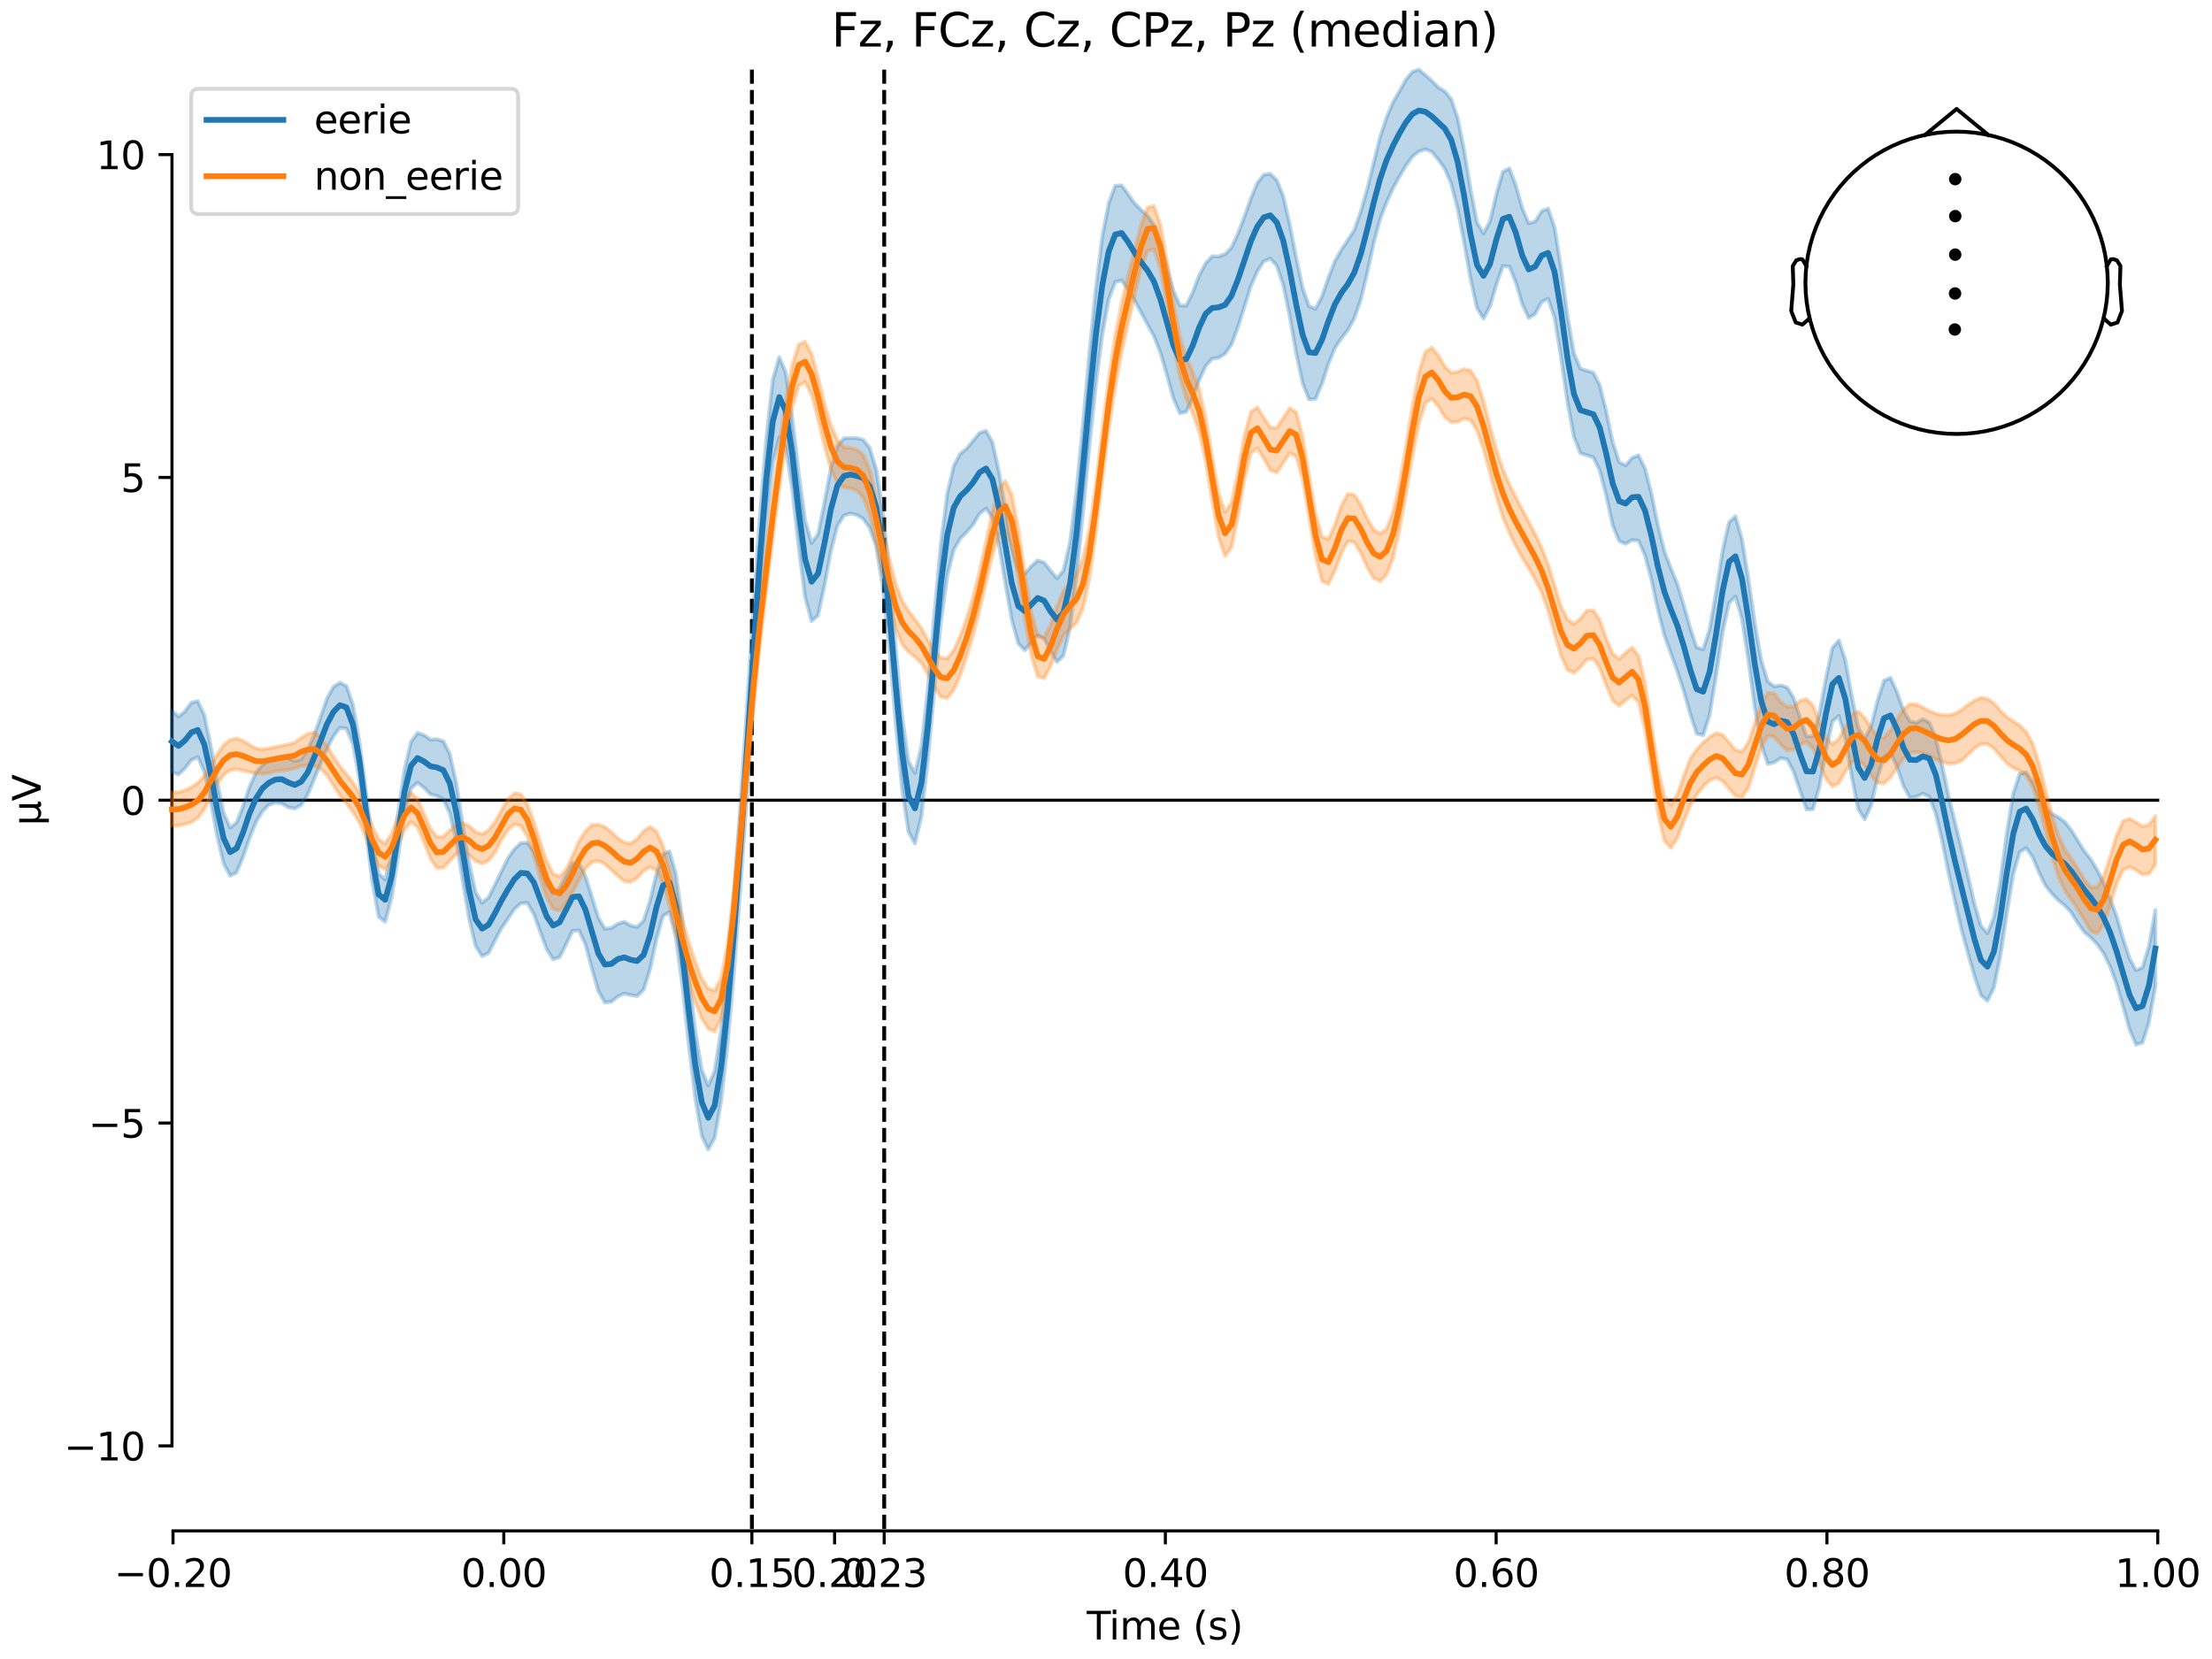 <?xml version="1.0" encoding="utf-8" standalone="no"?>
<!DOCTYPE svg PUBLIC "-//W3C//DTD SVG 1.1//EN"
  "http://www.w3.org/Graphics/SVG/1.1/DTD/svg11.dtd">
<svg xmlns:xlink="http://www.w3.org/1999/xlink" width="576pt" height="432pt" viewBox="0 0 576 432" xmlns="http://www.w3.org/2000/svg" version="1.1">
 <defs>
  <style type="text/css">*{stroke-linejoin: round; stroke-linecap: butt}</style>
 </defs>
 <g id="figure_1">
  <g id="patch_1">
   <path d="M 0 432 
L 576 432 
L 576 0 
L 0 0 
z
" style="fill: #ffffff"/>
  </g>
  <g id="axes_1">
   <g id="patch_2">
    <path d="M 44.783 398.644 
L 561.867 398.644 
L 561.867 18.118 
L 44.783 18.118 
L 44.783 398.644 
z
" style="fill: none; opacity: 0"/>
   </g>
   <g id="patch_3">
    <path d="M 44.783 376.507 
L 44.783 40.255 
" style="fill: none; stroke: #000000; stroke-width: 0.8; stroke-linejoin: miter; stroke-linecap: square"/>
   </g>
   <g id="LineCollection_1">
    <path d="M 195.79 18.118 
L 195.79 398.644 
" clip-path="url(#p36353cdf78)" style="fill: none; stroke-dasharray: 3.7,1.6; stroke-dashoffset: 0; stroke: #000000"/>
    <path d="M 230.244 18.118 
L 230.244 398.644 
" clip-path="url(#p36353cdf78)" style="fill: none; stroke-dasharray: 3.7,1.6; stroke-dashoffset: 0; stroke: #000000"/>
   </g>
   <g id="matplotlib.axis_1">
    <g id="xtick_1">
     <g id="line2d_1">
      <defs>
       <path id="m393bf5ce44" d="M 0 0 
L 0 3.5 
" style="stroke: #000000; stroke-width: 0.8"/>
      </defs>
      <g>
       <use xlink:href="#m393bf5ce44" x="45.052" y="398.644" style="stroke: #000000; stroke-width: 0.8"/>
      </g>
     </g>
     <g id="text_1">
      <!-- −0.20 -->
      <g transform="translate(29.73 413.242) scale(0.1 -0.1)">
       <defs>
        <path id="DejaVuSans-2212" d="M 678 2272 
L 4684 2272 
L 4684 1741 
L 678 1741 
L 678 2272 
z
" transform="scale(0.016)"/>
        <path id="DejaVuSans-30" d="M 2034 4250 
Q 1547 4250 1301 3770 
Q 1056 3291 1056 2328 
Q 1056 1369 1301 889 
Q 1547 409 2034 409 
Q 2525 409 2770 889 
Q 3016 1369 3016 2328 
Q 3016 3291 2770 3770 
Q 2525 4250 2034 4250 
z
M 2034 4750 
Q 2819 4750 3233 4129 
Q 3647 3509 3647 2328 
Q 3647 1150 3233 529 
Q 2819 -91 2034 -91 
Q 1250 -91 836 529 
Q 422 1150 422 2328 
Q 422 3509 836 4129 
Q 1250 4750 2034 4750 
z
" transform="scale(0.016)"/>
        <path id="DejaVuSans-2e" d="M 684 794 
L 1344 794 
L 1344 0 
L 684 0 
L 684 794 
z
" transform="scale(0.016)"/>
        <path id="DejaVuSans-32" d="M 1228 531 
L 3431 531 
L 3431 0 
L 469 0 
L 469 531 
Q 828 903 1448 1529 
Q 2069 2156 2228 2338 
Q 2531 2678 2651 2914 
Q 2772 3150 2772 3378 
Q 2772 3750 2511 3984 
Q 2250 4219 1831 4219 
Q 1534 4219 1204 4116 
Q 875 4013 500 3803 
L 500 4441 
Q 881 4594 1212 4672 
Q 1544 4750 1819 4750 
Q 2544 4750 2975 4387 
Q 3406 4025 3406 3419 
Q 3406 3131 3298 2873 
Q 3191 2616 2906 2266 
Q 2828 2175 2409 1742 
Q 1991 1309 1228 531 
z
" transform="scale(0.016)"/>
       </defs>
       <use xlink:href="#DejaVuSans-2212"/>
       <use xlink:href="#DejaVuSans-30" transform="translate(83.789 0)"/>
       <use xlink:href="#DejaVuSans-2e" transform="translate(147.412 0)"/>
       <use xlink:href="#DejaVuSans-32" transform="translate(179.199 0)"/>
       <use xlink:href="#DejaVuSans-30" transform="translate(242.822 0)"/>
      </g>
     </g>
    </g>
    <g id="xtick_2">
     <g id="line2d_2">
      <g>
       <use xlink:href="#m393bf5ce44" x="131.188" y="398.644" style="stroke: #000000; stroke-width: 0.8"/>
      </g>
     </g>
     <g id="text_2">
      <!-- 0.00 -->
      <g transform="translate(120.055 413.242) scale(0.1 -0.1)">
       <use xlink:href="#DejaVuSans-30"/>
       <use xlink:href="#DejaVuSans-2e" transform="translate(63.623 0)"/>
       <use xlink:href="#DejaVuSans-30" transform="translate(95.41 0)"/>
       <use xlink:href="#DejaVuSans-30" transform="translate(159.033 0)"/>
      </g>
     </g>
    </g>
    <g id="xtick_3">
     <g id="line2d_3">
      <g>
       <use xlink:href="#m393bf5ce44" x="195.79" y="398.644" style="stroke: #000000; stroke-width: 0.8"/>
      </g>
     </g>
     <g id="text_3">
      <!-- 0.15 -->
      <g transform="translate(184.657 413.242) scale(0.1 -0.1)">
       <defs>
        <path id="DejaVuSans-31" d="M 794 531 
L 1825 531 
L 1825 4091 
L 703 3866 
L 703 4441 
L 1819 4666 
L 2450 4666 
L 2450 531 
L 3481 531 
L 3481 0 
L 794 0 
L 794 531 
z
" transform="scale(0.016)"/>
        <path id="DejaVuSans-35" d="M 691 4666 
L 3169 4666 
L 3169 4134 
L 1269 4134 
L 1269 2991 
Q 1406 3038 1543 3061 
Q 1681 3084 1819 3084 
Q 2600 3084 3056 2656 
Q 3513 2228 3513 1497 
Q 3513 744 3044 326 
Q 2575 -91 1722 -91 
Q 1428 -91 1123 -41 
Q 819 9 494 109 
L 494 744 
Q 775 591 1075 516 
Q 1375 441 1709 441 
Q 2250 441 2565 725 
Q 2881 1009 2881 1497 
Q 2881 1984 2565 2268 
Q 2250 2553 1709 2553 
Q 1456 2553 1204 2497 
Q 953 2441 691 2322 
L 691 4666 
z
" transform="scale(0.016)"/>
       </defs>
       <use xlink:href="#DejaVuSans-30"/>
       <use xlink:href="#DejaVuSans-2e" transform="translate(63.623 0)"/>
       <use xlink:href="#DejaVuSans-31" transform="translate(95.41 0)"/>
       <use xlink:href="#DejaVuSans-35" transform="translate(159.033 0)"/>
      </g>
     </g>
    </g>
    <g id="xtick_4">
     <g id="line2d_4">
      <g>
       <use xlink:href="#m393bf5ce44" x="217.324" y="398.644" style="stroke: #000000; stroke-width: 0.8"/>
      </g>
     </g>
     <g id="text_4">
      <!-- 0.20 -->
      <g transform="translate(206.191 413.242) scale(0.1 -0.1)">
       <use xlink:href="#DejaVuSans-30"/>
       <use xlink:href="#DejaVuSans-2e" transform="translate(63.623 0)"/>
       <use xlink:href="#DejaVuSans-32" transform="translate(95.41 0)"/>
       <use xlink:href="#DejaVuSans-30" transform="translate(159.033 0)"/>
      </g>
     </g>
    </g>
    <g id="xtick_5">
     <g id="line2d_5">
      <g>
       <use xlink:href="#m393bf5ce44" x="230.244" y="398.644" style="stroke: #000000; stroke-width: 0.8"/>
      </g>
     </g>
     <g id="text_5">
      <!-- 0.23 -->
      <g transform="translate(219.111 413.242) scale(0.1 -0.1)">
       <defs>
        <path id="DejaVuSans-33" d="M 2597 2516 
Q 3050 2419 3304 2112 
Q 3559 1806 3559 1356 
Q 3559 666 3084 287 
Q 2609 -91 1734 -91 
Q 1441 -91 1130 -33 
Q 819 25 488 141 
L 488 750 
Q 750 597 1062 519 
Q 1375 441 1716 441 
Q 2309 441 2620 675 
Q 2931 909 2931 1356 
Q 2931 1769 2642 2001 
Q 2353 2234 1838 2234 
L 1294 2234 
L 1294 2753 
L 1863 2753 
Q 2328 2753 2575 2939 
Q 2822 3125 2822 3475 
Q 2822 3834 2567 4026 
Q 2313 4219 1838 4219 
Q 1578 4219 1281 4162 
Q 984 4106 628 3988 
L 628 4550 
Q 988 4650 1302 4700 
Q 1616 4750 1894 4750 
Q 2613 4750 3031 4423 
Q 3450 4097 3450 3541 
Q 3450 3153 3228 2886 
Q 3006 2619 2597 2516 
z
" transform="scale(0.016)"/>
       </defs>
       <use xlink:href="#DejaVuSans-30"/>
       <use xlink:href="#DejaVuSans-2e" transform="translate(63.623 0)"/>
       <use xlink:href="#DejaVuSans-32" transform="translate(95.41 0)"/>
       <use xlink:href="#DejaVuSans-33" transform="translate(159.033 0)"/>
      </g>
     </g>
    </g>
    <g id="xtick_6">
     <g id="line2d_6">
      <g>
       <use xlink:href="#m393bf5ce44" x="303.46" y="398.644" style="stroke: #000000; stroke-width: 0.8"/>
      </g>
     </g>
     <g id="text_6">
      <!-- 0.40 -->
      <g transform="translate(292.327 413.242) scale(0.1 -0.1)">
       <defs>
        <path id="DejaVuSans-34" d="M 2419 4116 
L 825 1625 
L 2419 1625 
L 2419 4116 
z
M 2253 4666 
L 3047 4666 
L 3047 1625 
L 3713 1625 
L 3713 1100 
L 3047 1100 
L 3047 0 
L 2419 0 
L 2419 1100 
L 313 1100 
L 313 1709 
L 2253 4666 
z
" transform="scale(0.016)"/>
       </defs>
       <use xlink:href="#DejaVuSans-30"/>
       <use xlink:href="#DejaVuSans-2e" transform="translate(63.623 0)"/>
       <use xlink:href="#DejaVuSans-34" transform="translate(95.41 0)"/>
       <use xlink:href="#DejaVuSans-30" transform="translate(159.033 0)"/>
      </g>
     </g>
    </g>
    <g id="xtick_7">
     <g id="line2d_7">
      <g>
       <use xlink:href="#m393bf5ce44" x="389.595" y="398.644" style="stroke: #000000; stroke-width: 0.8"/>
      </g>
     </g>
     <g id="text_7">
      <!-- 0.60 -->
      <g transform="translate(378.463 413.242) scale(0.1 -0.1)">
       <defs>
        <path id="DejaVuSans-36" d="M 2113 2584 
Q 1688 2584 1439 2293 
Q 1191 2003 1191 1497 
Q 1191 994 1439 701 
Q 1688 409 2113 409 
Q 2538 409 2786 701 
Q 3034 994 3034 1497 
Q 3034 2003 2786 2293 
Q 2538 2584 2113 2584 
z
M 3366 4563 
L 3366 3988 
Q 3128 4100 2886 4159 
Q 2644 4219 2406 4219 
Q 1781 4219 1451 3797 
Q 1122 3375 1075 2522 
Q 1259 2794 1537 2939 
Q 1816 3084 2150 3084 
Q 2853 3084 3261 2657 
Q 3669 2231 3669 1497 
Q 3669 778 3244 343 
Q 2819 -91 2113 -91 
Q 1303 -91 875 529 
Q 447 1150 447 2328 
Q 447 3434 972 4092 
Q 1497 4750 2381 4750 
Q 2619 4750 2861 4703 
Q 3103 4656 3366 4563 
z
" transform="scale(0.016)"/>
       </defs>
       <use xlink:href="#DejaVuSans-30"/>
       <use xlink:href="#DejaVuSans-2e" transform="translate(63.623 0)"/>
       <use xlink:href="#DejaVuSans-36" transform="translate(95.41 0)"/>
       <use xlink:href="#DejaVuSans-30" transform="translate(159.033 0)"/>
      </g>
     </g>
    </g>
    <g id="xtick_8">
     <g id="line2d_8">
      <g>
       <use xlink:href="#m393bf5ce44" x="475.731" y="398.644" style="stroke: #000000; stroke-width: 0.8"/>
      </g>
     </g>
     <g id="text_8">
      <!-- 0.80 -->
      <g transform="translate(464.598 413.242) scale(0.1 -0.1)">
       <defs>
        <path id="DejaVuSans-38" d="M 2034 2216 
Q 1584 2216 1326 1975 
Q 1069 1734 1069 1313 
Q 1069 891 1326 650 
Q 1584 409 2034 409 
Q 2484 409 2743 651 
Q 3003 894 3003 1313 
Q 3003 1734 2745 1975 
Q 2488 2216 2034 2216 
z
M 1403 2484 
Q 997 2584 770 2862 
Q 544 3141 544 3541 
Q 544 4100 942 4425 
Q 1341 4750 2034 4750 
Q 2731 4750 3128 4425 
Q 3525 4100 3525 3541 
Q 3525 3141 3298 2862 
Q 3072 2584 2669 2484 
Q 3125 2378 3379 2068 
Q 3634 1759 3634 1313 
Q 3634 634 3220 271 
Q 2806 -91 2034 -91 
Q 1263 -91 848 271 
Q 434 634 434 1313 
Q 434 1759 690 2068 
Q 947 2378 1403 2484 
z
M 1172 3481 
Q 1172 3119 1398 2916 
Q 1625 2713 2034 2713 
Q 2441 2713 2670 2916 
Q 2900 3119 2900 3481 
Q 2900 3844 2670 4047 
Q 2441 4250 2034 4250 
Q 1625 4250 1398 4047 
Q 1172 3844 1172 3481 
z
" transform="scale(0.016)"/>
       </defs>
       <use xlink:href="#DejaVuSans-30"/>
       <use xlink:href="#DejaVuSans-2e" transform="translate(63.623 0)"/>
       <use xlink:href="#DejaVuSans-38" transform="translate(95.41 0)"/>
       <use xlink:href="#DejaVuSans-30" transform="translate(159.033 0)"/>
      </g>
     </g>
    </g>
    <g id="xtick_9">
     <g id="line2d_9">
      <g>
       <use xlink:href="#m393bf5ce44" x="561.867" y="398.644" style="stroke: #000000; stroke-width: 0.8"/>
      </g>
     </g>
     <g id="text_9">
      <!-- 1.00 -->
      <g transform="translate(550.734 413.242) scale(0.1 -0.1)">
       <use xlink:href="#DejaVuSans-31"/>
       <use xlink:href="#DejaVuSans-2e" transform="translate(63.623 0)"/>
       <use xlink:href="#DejaVuSans-30" transform="translate(95.41 0)"/>
       <use xlink:href="#DejaVuSans-30" transform="translate(159.033 0)"/>
      </g>
     </g>
    </g>
    <g id="text_10">
     <!-- Time (s) -->
     <g transform="translate(282.996 426.92) scale(0.1 -0.1)">
      <defs>
       <path id="DejaVuSans-54" d="M -19 4666 
L 3928 4666 
L 3928 4134 
L 2272 4134 
L 2272 0 
L 1638 0 
L 1638 4134 
L -19 4134 
L -19 4666 
z
" transform="scale(0.016)"/>
       <path id="DejaVuSans-69" d="M 603 3500 
L 1178 3500 
L 1178 0 
L 603 0 
L 603 3500 
z
M 603 4863 
L 1178 4863 
L 1178 4134 
L 603 4134 
L 603 4863 
z
" transform="scale(0.016)"/>
       <path id="DejaVuSans-6d" d="M 3328 2828 
Q 3544 3216 3844 3400 
Q 4144 3584 4550 3584 
Q 5097 3584 5394 3201 
Q 5691 2819 5691 2113 
L 5691 0 
L 5113 0 
L 5113 2094 
Q 5113 2597 4934 2840 
Q 4756 3084 4391 3084 
Q 3944 3084 3684 2787 
Q 3425 2491 3425 1978 
L 3425 0 
L 2847 0 
L 2847 2094 
Q 2847 2600 2669 2842 
Q 2491 3084 2119 3084 
Q 1678 3084 1418 2786 
Q 1159 2488 1159 1978 
L 1159 0 
L 581 0 
L 581 3500 
L 1159 3500 
L 1159 2956 
Q 1356 3278 1631 3431 
Q 1906 3584 2284 3584 
Q 2666 3584 2933 3390 
Q 3200 3197 3328 2828 
z
" transform="scale(0.016)"/>
       <path id="DejaVuSans-65" d="M 3597 1894 
L 3597 1613 
L 953 1613 
Q 991 1019 1311 708 
Q 1631 397 2203 397 
Q 2534 397 2845 478 
Q 3156 559 3463 722 
L 3463 178 
Q 3153 47 2828 -22 
Q 2503 -91 2169 -91 
Q 1331 -91 842 396 
Q 353 884 353 1716 
Q 353 2575 817 3079 
Q 1281 3584 2069 3584 
Q 2775 3584 3186 3129 
Q 3597 2675 3597 1894 
z
M 3022 2063 
Q 3016 2534 2758 2815 
Q 2500 3097 2075 3097 
Q 1594 3097 1305 2825 
Q 1016 2553 972 2059 
L 3022 2063 
z
" transform="scale(0.016)"/>
       <path id="DejaVuSans-20" transform="scale(0.016)"/>
       <path id="DejaVuSans-28" d="M 1984 4856 
Q 1566 4138 1362 3434 
Q 1159 2731 1159 2009 
Q 1159 1288 1364 580 
Q 1569 -128 1984 -844 
L 1484 -844 
Q 1016 -109 783 600 
Q 550 1309 550 2009 
Q 550 2706 781 3412 
Q 1013 4119 1484 4856 
L 1984 4856 
z
" transform="scale(0.016)"/>
       <path id="DejaVuSans-73" d="M 2834 3397 
L 2834 2853 
Q 2591 2978 2328 3040 
Q 2066 3103 1784 3103 
Q 1356 3103 1142 2972 
Q 928 2841 928 2578 
Q 928 2378 1081 2264 
Q 1234 2150 1697 2047 
L 1894 2003 
Q 2506 1872 2764 1633 
Q 3022 1394 3022 966 
Q 3022 478 2636 193 
Q 2250 -91 1575 -91 
Q 1294 -91 989 -36 
Q 684 19 347 128 
L 347 722 
Q 666 556 975 473 
Q 1284 391 1588 391 
Q 1994 391 2212 530 
Q 2431 669 2431 922 
Q 2431 1156 2273 1281 
Q 2116 1406 1581 1522 
L 1381 1569 
Q 847 1681 609 1914 
Q 372 2147 372 2553 
Q 372 3047 722 3315 
Q 1072 3584 1716 3584 
Q 2034 3584 2315 3537 
Q 2597 3491 2834 3397 
z
" transform="scale(0.016)"/>
       <path id="DejaVuSans-29" d="M 513 4856 
L 1013 4856 
Q 1481 4119 1714 3412 
Q 1947 2706 1947 2009 
Q 1947 1309 1714 600 
Q 1481 -109 1013 -844 
L 513 -844 
Q 928 -128 1133 580 
Q 1338 1288 1338 2009 
Q 1338 2731 1133 3434 
Q 928 4138 513 4856 
z
" transform="scale(0.016)"/>
      </defs>
      <use xlink:href="#DejaVuSans-54"/>
      <use xlink:href="#DejaVuSans-69" transform="translate(57.959 0)"/>
      <use xlink:href="#DejaVuSans-6d" transform="translate(85.742 0)"/>
      <use xlink:href="#DejaVuSans-65" transform="translate(183.154 0)"/>
      <use xlink:href="#DejaVuSans-20" transform="translate(244.678 0)"/>
      <use xlink:href="#DejaVuSans-28" transform="translate(276.465 0)"/>
      <use xlink:href="#DejaVuSans-73" transform="translate(315.479 0)"/>
      <use xlink:href="#DejaVuSans-29" transform="translate(367.578 0)"/>
     </g>
    </g>
   </g>
   <g id="matplotlib.axis_2">
    <g id="ytick_1">
     <g id="line2d_10">
      <defs>
       <path id="m719fb16790" d="M 0 0 
L -3.5 0 
" style="stroke: #000000; stroke-width: 0.8"/>
      </defs>
      <g>
       <use xlink:href="#m719fb16790" x="44.783" y="376.507" style="stroke: #000000; stroke-width: 0.8"/>
      </g>
     </g>
     <g id="text_11">
      <!-- −10 -->
      <g transform="translate(16.678 380.306) scale(0.1 -0.1)">
       <use xlink:href="#DejaVuSans-2212"/>
       <use xlink:href="#DejaVuSans-31" transform="translate(83.789 0)"/>
       <use xlink:href="#DejaVuSans-30" transform="translate(147.412 0)"/>
      </g>
     </g>
    </g>
    <g id="ytick_2">
     <g id="line2d_11">
      <g>
       <use xlink:href="#m719fb16790" x="44.783" y="292.444" style="stroke: #000000; stroke-width: 0.8"/>
      </g>
     </g>
     <g id="text_12">
      <!-- −5 -->
      <g transform="translate(23.041 296.243) scale(0.1 -0.1)">
       <use xlink:href="#DejaVuSans-2212"/>
       <use xlink:href="#DejaVuSans-35" transform="translate(83.789 0)"/>
      </g>
     </g>
    </g>
    <g id="ytick_3">
     <g id="line2d_12">
      <g>
       <use xlink:href="#m719fb16790" x="44.783" y="208.381" style="stroke: #000000; stroke-width: 0.8"/>
      </g>
     </g>
     <g id="text_13">
      <!-- 0 -->
      <g transform="translate(31.421 212.18) scale(0.1 -0.1)">
       <use xlink:href="#DejaVuSans-30"/>
      </g>
     </g>
    </g>
    <g id="ytick_4">
     <g id="line2d_13">
      <g>
       <use xlink:href="#m719fb16790" x="44.783" y="124.318" style="stroke: #000000; stroke-width: 0.8"/>
      </g>
     </g>
     <g id="text_14">
      <!-- 5 -->
      <g transform="translate(31.421 128.117) scale(0.1 -0.1)">
       <use xlink:href="#DejaVuSans-35"/>
      </g>
     </g>
    </g>
    <g id="ytick_5">
     <g id="line2d_14">
      <g>
       <use xlink:href="#m719fb16790" x="44.783" y="40.255" style="stroke: #000000; stroke-width: 0.8"/>
      </g>
     </g>
     <g id="text_15">
      <!-- 10 -->
      <g transform="translate(25.058 44.054) scale(0.1 -0.1)">
       <use xlink:href="#DejaVuSans-31"/>
       <use xlink:href="#DejaVuSans-30" transform="translate(63.623 0)"/>
      </g>
     </g>
    </g>
    <g id="text_16">
     <!-- µV -->
     <g transform="translate(10.599 214.982) rotate(-90) scale(0.1 -0.1)">
      <defs>
       <path id="DejaVuSans-b5" d="M 544 -1331 
L 544 3500 
L 1119 3500 
L 1119 1325 
Q 1119 872 1334 640 
Q 1550 409 1972 409 
Q 2434 409 2667 671 
Q 2900 934 2900 1459 
L 2900 3500 
L 3475 3500 
L 3475 806 
Q 3475 619 3529 530 
Q 3584 441 3700 441 
Q 3728 441 3778 458 
Q 3828 475 3916 513 
L 3916 50 
Q 3788 -22 3673 -56 
Q 3559 -91 3450 -91 
Q 3234 -91 3106 31 
Q 2978 153 2931 403 
Q 2775 156 2548 32 
Q 2322 -91 2016 -91 
Q 1697 -91 1473 31 
Q 1250 153 1119 397 
L 1119 -1331 
L 544 -1331 
z
" transform="scale(0.016)"/>
       <path id="DejaVuSans-56" d="M 1831 0 
L 50 4666 
L 709 4666 
L 2188 738 
L 3669 4666 
L 4325 4666 
L 2547 0 
L 1831 0 
z
" transform="scale(0.016)"/>
      </defs>
      <use xlink:href="#DejaVuSans-b5"/>
      <use xlink:href="#DejaVuSans-56" transform="translate(63.623 0)"/>
     </g>
    </g>
   </g>
   <g id="patch_4">
    <path d="M 45.052 398.644 
L 561.867 398.644 
" style="fill: none; stroke: #000000; stroke-width: 0.8; stroke-linejoin: miter; stroke-linecap: square"/>
   </g>
   <g id="patch_5">
    <path d="M 44.783 208.381 
L 561.867 208.381 
" style="fill: none; stroke: #000000; stroke-width: 0.8; stroke-linejoin: miter; stroke-linecap: square"/>
   </g>
   <g id="text_17">
    <!-- Fz, FCz, Cz, CPz, Pz (median) -->
    <g transform="translate(216.538 12.118) scale(0.12 -0.12)">
     <defs>
      <path id="DejaVuSans-46" d="M 628 4666 
L 3309 4666 
L 3309 4134 
L 1259 4134 
L 1259 2759 
L 3109 2759 
L 3109 2228 
L 1259 2228 
L 1259 0 
L 628 0 
L 628 4666 
z
" transform="scale(0.016)"/>
      <path id="DejaVuSans-7a" d="M 353 3500 
L 3084 3500 
L 3084 2975 
L 922 459 
L 3084 459 
L 3084 0 
L 275 0 
L 275 525 
L 2438 3041 
L 353 3041 
L 353 3500 
z
" transform="scale(0.016)"/>
      <path id="DejaVuSans-2c" d="M 750 794 
L 1409 794 
L 1409 256 
L 897 -744 
L 494 -744 
L 750 256 
L 750 794 
z
" transform="scale(0.016)"/>
      <path id="DejaVuSans-43" d="M 4122 4306 
L 4122 3641 
Q 3803 3938 3442 4084 
Q 3081 4231 2675 4231 
Q 1875 4231 1450 3742 
Q 1025 3253 1025 2328 
Q 1025 1406 1450 917 
Q 1875 428 2675 428 
Q 3081 428 3442 575 
Q 3803 722 4122 1019 
L 4122 359 
Q 3791 134 3420 21 
Q 3050 -91 2638 -91 
Q 1578 -91 968 557 
Q 359 1206 359 2328 
Q 359 3453 968 4101 
Q 1578 4750 2638 4750 
Q 3056 4750 3426 4639 
Q 3797 4528 4122 4306 
z
" transform="scale(0.016)"/>
      <path id="DejaVuSans-50" d="M 1259 4147 
L 1259 2394 
L 2053 2394 
Q 2494 2394 2734 2622 
Q 2975 2850 2975 3272 
Q 2975 3691 2734 3919 
Q 2494 4147 2053 4147 
L 1259 4147 
z
M 628 4666 
L 2053 4666 
Q 2838 4666 3239 4311 
Q 3641 3956 3641 3272 
Q 3641 2581 3239 2228 
Q 2838 1875 2053 1875 
L 1259 1875 
L 1259 0 
L 628 0 
L 628 4666 
z
" transform="scale(0.016)"/>
      <path id="DejaVuSans-64" d="M 2906 2969 
L 2906 4863 
L 3481 4863 
L 3481 0 
L 2906 0 
L 2906 525 
Q 2725 213 2448 61 
Q 2172 -91 1784 -91 
Q 1150 -91 751 415 
Q 353 922 353 1747 
Q 353 2572 751 3078 
Q 1150 3584 1784 3584 
Q 2172 3584 2448 3432 
Q 2725 3281 2906 2969 
z
M 947 1747 
Q 947 1113 1208 752 
Q 1469 391 1925 391 
Q 2381 391 2643 752 
Q 2906 1113 2906 1747 
Q 2906 2381 2643 2742 
Q 2381 3103 1925 3103 
Q 1469 3103 1208 2742 
Q 947 2381 947 1747 
z
" transform="scale(0.016)"/>
      <path id="DejaVuSans-61" d="M 2194 1759 
Q 1497 1759 1228 1600 
Q 959 1441 959 1056 
Q 959 750 1161 570 
Q 1363 391 1709 391 
Q 2188 391 2477 730 
Q 2766 1069 2766 1631 
L 2766 1759 
L 2194 1759 
z
M 3341 1997 
L 3341 0 
L 2766 0 
L 2766 531 
Q 2569 213 2275 61 
Q 1981 -91 1556 -91 
Q 1019 -91 701 211 
Q 384 513 384 1019 
Q 384 1609 779 1909 
Q 1175 2209 1959 2209 
L 2766 2209 
L 2766 2266 
Q 2766 2663 2505 2880 
Q 2244 3097 1772 3097 
Q 1472 3097 1187 3025 
Q 903 2953 641 2809 
L 641 3341 
Q 956 3463 1253 3523 
Q 1550 3584 1831 3584 
Q 2591 3584 2966 3190 
Q 3341 2797 3341 1997 
z
" transform="scale(0.016)"/>
      <path id="DejaVuSans-6e" d="M 3513 2113 
L 3513 0 
L 2938 0 
L 2938 2094 
Q 2938 2591 2744 2837 
Q 2550 3084 2163 3084 
Q 1697 3084 1428 2787 
Q 1159 2491 1159 1978 
L 1159 0 
L 581 0 
L 581 3500 
L 1159 3500 
L 1159 2956 
Q 1366 3272 1645 3428 
Q 1925 3584 2291 3584 
Q 2894 3584 3203 3211 
Q 3513 2838 3513 2113 
z
" transform="scale(0.016)"/>
     </defs>
     <use xlink:href="#DejaVuSans-46"/>
     <use xlink:href="#DejaVuSans-7a" transform="translate(57.52 0)"/>
     <use xlink:href="#DejaVuSans-2c" transform="translate(110.01 0)"/>
     <use xlink:href="#DejaVuSans-20" transform="translate(141.797 0)"/>
     <use xlink:href="#DejaVuSans-46" transform="translate(173.584 0)"/>
     <use xlink:href="#DejaVuSans-43" transform="translate(231.104 0)"/>
     <use xlink:href="#DejaVuSans-7a" transform="translate(300.928 0)"/>
     <use xlink:href="#DejaVuSans-2c" transform="translate(353.418 0)"/>
     <use xlink:href="#DejaVuSans-20" transform="translate(385.205 0)"/>
     <use xlink:href="#DejaVuSans-43" transform="translate(416.992 0)"/>
     <use xlink:href="#DejaVuSans-7a" transform="translate(486.816 0)"/>
     <use xlink:href="#DejaVuSans-2c" transform="translate(539.307 0)"/>
     <use xlink:href="#DejaVuSans-20" transform="translate(571.094 0)"/>
     <use xlink:href="#DejaVuSans-43" transform="translate(602.881 0)"/>
     <use xlink:href="#DejaVuSans-50" transform="translate(672.705 0)"/>
     <use xlink:href="#DejaVuSans-7a" transform="translate(733.008 0)"/>
     <use xlink:href="#DejaVuSans-2c" transform="translate(785.498 0)"/>
     <use xlink:href="#DejaVuSans-20" transform="translate(817.285 0)"/>
     <use xlink:href="#DejaVuSans-50" transform="translate(849.072 0)"/>
     <use xlink:href="#DejaVuSans-7a" transform="translate(909.375 0)"/>
     <use xlink:href="#DejaVuSans-20" transform="translate(961.865 0)"/>
     <use xlink:href="#DejaVuSans-28" transform="translate(993.652 0)"/>
     <use xlink:href="#DejaVuSans-6d" transform="translate(1032.666 0)"/>
     <use xlink:href="#DejaVuSans-65" transform="translate(1130.078 0)"/>
     <use xlink:href="#DejaVuSans-64" transform="translate(1191.602 0)"/>
     <use xlink:href="#DejaVuSans-69" transform="translate(1255.078 0)"/>
     <use xlink:href="#DejaVuSans-61" transform="translate(1282.861 0)"/>
     <use xlink:href="#DejaVuSans-6e" transform="translate(1344.141 0)"/>
     <use xlink:href="#DejaVuSans-29" transform="translate(1407.52 0)"/>
    </g>
   </g>
   <g id="legend_1">
    <g id="patch_6">
     <path d="M 51.783 55.753 
L 132.925 55.753 
Q 134.925 55.753 134.925 53.753 
L 134.925 25.118 
Q 134.925 23.118 132.925 23.118 
L 51.783 23.118 
Q 49.783 23.118 49.783 25.118 
L 49.783 53.753 
Q 49.783 55.753 51.783 55.753 
z
" style="fill: #ffffff; opacity: 0.8; stroke: #cccccc; stroke-linejoin: miter"/>
    </g>
    <g id="line2d_15">
     <path d="M 53.783 31.217 
L 63.783 31.217 
L 73.783 31.217 
" style="fill: none; stroke: #1f77b4; stroke-width: 1.5; stroke-linecap: square"/>
    </g>
    <g id="text_18">
     <!-- eerie -->
     <g transform="translate(81.783 34.717) scale(0.1 -0.1)">
      <defs>
       <path id="DejaVuSans-72" d="M 2631 2963 
Q 2534 3019 2420 3045 
Q 2306 3072 2169 3072 
Q 1681 3072 1420 2755 
Q 1159 2438 1159 1844 
L 1159 0 
L 581 0 
L 581 3500 
L 1159 3500 
L 1159 2956 
Q 1341 3275 1631 3429 
Q 1922 3584 2338 3584 
Q 2397 3584 2469 3576 
Q 2541 3569 2628 3553 
L 2631 2963 
z
" transform="scale(0.016)"/>
      </defs>
      <use xlink:href="#DejaVuSans-65"/>
      <use xlink:href="#DejaVuSans-65" transform="translate(61.523 0)"/>
      <use xlink:href="#DejaVuSans-72" transform="translate(123.047 0)"/>
      <use xlink:href="#DejaVuSans-69" transform="translate(164.16 0)"/>
      <use xlink:href="#DejaVuSans-65" transform="translate(191.943 0)"/>
     </g>
    </g>
    <g id="line2d_16">
     <path d="M 53.783 45.895 
L 63.783 45.895 
L 73.783 45.895 
" style="fill: none; stroke: #ff7f0e; stroke-width: 1.5; stroke-linecap: square"/>
    </g>
    <g id="text_19">
     <!-- non_eerie -->
     <g transform="translate(81.783 49.395) scale(0.1 -0.1)">
      <defs>
       <path id="DejaVuSans-6f" d="M 1959 3097 
Q 1497 3097 1228 2736 
Q 959 2375 959 1747 
Q 959 1119 1226 758 
Q 1494 397 1959 397 
Q 2419 397 2687 759 
Q 2956 1122 2956 1747 
Q 2956 2369 2687 2733 
Q 2419 3097 1959 3097 
z
M 1959 3584 
Q 2709 3584 3137 3096 
Q 3566 2609 3566 1747 
Q 3566 888 3137 398 
Q 2709 -91 1959 -91 
Q 1206 -91 779 398 
Q 353 888 353 1747 
Q 353 2609 779 3096 
Q 1206 3584 1959 3584 
z
" transform="scale(0.016)"/>
       <path id="DejaVuSans-5f" d="M 3263 -1063 
L 3263 -1509 
L -63 -1509 
L -63 -1063 
L 3263 -1063 
z
" transform="scale(0.016)"/>
      </defs>
      <use xlink:href="#DejaVuSans-6e"/>
      <use xlink:href="#DejaVuSans-6f" transform="translate(63.379 0)"/>
      <use xlink:href="#DejaVuSans-6e" transform="translate(124.561 0)"/>
      <use xlink:href="#DejaVuSans-5f" transform="translate(187.939 0)"/>
      <use xlink:href="#DejaVuSans-65" transform="translate(237.939 0)"/>
      <use xlink:href="#DejaVuSans-65" transform="translate(299.463 0)"/>
      <use xlink:href="#DejaVuSans-72" transform="translate(360.986 0)"/>
      <use xlink:href="#DejaVuSans-69" transform="translate(402.1 0)"/>
      <use xlink:href="#DejaVuSans-65" transform="translate(429.883 0)"/>
     </g>
    </g>
   </g>
   <g id="FillBetweenPolyCollection_1">
    <defs>
     <path id="m6b343acea4" d="M 44.783 -246.934 
L 44.783 -230.89 
L 46.465 -230.337 
L 48.148 -231.904 
L 49.83 -234.11 
L 51.512 -234.853 
L 53.195 -231.161 
L 54.877 -223.353 
L 56.559 -214.28 
L 58.242 -207.141 
L 59.924 -203.945 
L 61.606 -204.793 
L 63.289 -208.845 
L 64.971 -213.707 
L 66.653 -217.894 
L 68.336 -220.743 
L 70.018 -222.416 
L 71.7 -222.988 
L 73.383 -222.754 
L 75.065 -221.788 
L 76.748 -221.463 
L 78.43 -222.39 
L 80.112 -225.036 
L 81.795 -229.045 
L 83.477 -233.132 
L 85.159 -237.075 
L 86.842 -240.304 
L 88.524 -242.485 
L 90.206 -242.276 
L 91.889 -238.3 
L 93.571 -229.246 
L 95.253 -215.963 
L 96.936 -202.459 
L 98.618 -193.252 
L 100.3 -191.992 
L 101.983 -198.258 
L 103.665 -209.107 
L 105.347 -220.247 
L 107.03 -226.721 
L 108.712 -228.183 
L 110.394 -226.885 
L 112.077 -225.181 
L 113.759 -224.757 
L 115.441 -223.854 
L 117.124 -220.207 
L 118.806 -213.027 
L 120.488 -202.583 
L 122.171 -192.722 
L 123.853 -185.645 
L 125.535 -183.026 
L 127.218 -183.842 
L 128.9 -187.111 
L 130.582 -190.32 
L 132.265 -192.703 
L 133.947 -195.291 
L 135.629 -196.753 
L 137.312 -196.909 
L 138.994 -193.986 
L 140.676 -189.389 
L 142.359 -184.827 
L 144.041 -182.166 
L 145.723 -182.772 
L 147.406 -186.09 
L 149.088 -189.597 
L 150.77 -189.731 
L 152.453 -186.024 
L 154.135 -179.767 
L 155.817 -173.887 
L 157.5 -170.955 
L 159.182 -171.137 
L 160.864 -172.495 
L 162.547 -173.269 
L 164.229 -172.889 
L 165.912 -172.623 
L 167.594 -174.258 
L 169.276 -179.582 
L 170.959 -187.502 
L 172.641 -193.466 
L 174.323 -194.517 
L 176.006 -187.888 
L 177.688 -175.462 
L 179.37 -159.874 
L 181.053 -146.046 
L 182.735 -136.241 
L 184.417 -132.692 
L 186.1 -135.719 
L 187.782 -145.243 
L 189.464 -160.162 
L 191.147 -179.189 
L 192.829 -201.317 
L 194.511 -225.543 
L 196.194 -250.484 
L 197.876 -274.748 
L 199.558 -295.998 
L 201.241 -311.372 
L 202.923 -318.029 
L 204.605 -315.358 
L 206.288 -304.806 
L 207.97 -289.606 
L 209.652 -276.463 
L 211.335 -270.244 
L 213.017 -271.739 
L 214.699 -279.532 
L 216.382 -288.547 
L 218.064 -295.09 
L 219.746 -297.748 
L 221.429 -298.291 
L 223.111 -297.921 
L 224.793 -296.897 
L 226.476 -294.495 
L 228.158 -289.739 
L 229.84 -279.445 
L 231.523 -263.729 
L 233.205 -244.146 
L 234.887 -226.723 
L 236.57 -215.411 
L 238.252 -212.341 
L 239.934 -219.465 
L 241.617 -234.141 
L 243.299 -252.461 
L 244.981 -269.864 
L 246.664 -282.018 
L 248.346 -288.768 
L 250.028 -291.744 
L 251.711 -293.43 
L 253.393 -295.412 
L 255.076 -298.23 
L 256.758 -299.578 
L 258.44 -297.158 
L 260.123 -290.196 
L 261.805 -280.035 
L 263.487 -270.541 
L 265.17 -264.407 
L 266.852 -262.671 
L 268.534 -264.662 
L 270.217 -266.533 
L 271.899 -265.686 
L 273.581 -262.409 
L 275.264 -259.627 
L 276.946 -261.309 
L 278.628 -268.627 
L 280.311 -281.815 
L 281.993 -298.534 
L 283.675 -315.86 
L 285.358 -331.795 
L 287.04 -344.903 
L 288.722 -354.062 
L 290.405 -358.581 
L 292.087 -358.955 
L 293.769 -356.575 
L 295.452 -353.752 
L 297.134 -350.645 
L 298.816 -347.496 
L 300.499 -344.427 
L 302.181 -340.154 
L 303.863 -334.372 
L 305.546 -328.32 
L 307.228 -324.388 
L 308.91 -324.77 
L 310.593 -328.379 
L 312.275 -333.019 
L 313.957 -336.696 
L 315.64 -338.59 
L 317.322 -338.843 
L 319.004 -339.889 
L 320.687 -342.316 
L 322.369 -346.852 
L 324.051 -352.157 
L 325.734 -357.531 
L 327.416 -361.344 
L 329.098 -363.978 
L 330.781 -364.662 
L 332.463 -362.833 
L 334.145 -357.86 
L 335.828 -349.748 
L 337.51 -340.138 
L 339.192 -332.26 
L 340.875 -327.985 
L 342.557 -328.118 
L 344.239 -332.081 
L 345.922 -337.252 
L 347.604 -341.374 
L 349.287 -343.898 
L 350.969 -346.021 
L 352.651 -349.131 
L 354.334 -353.9 
L 356.016 -360.875 
L 357.698 -368.584 
L 359.381 -374.926 
L 361.063 -379.291 
L 362.745 -383.006 
L 364.428 -386.04 
L 366.11 -388.881 
L 367.792 -391.229 
L 369.475 -392.551 
L 371.157 -393.14 
L 372.839 -392.487 
L 374.522 -390.427 
L 376.204 -388.091 
L 377.886 -384.167 
L 379.569 -377.638 
L 381.251 -368.908 
L 382.933 -359.401 
L 384.616 -351.761 
L 386.298 -349.022 
L 387.98 -352.251 
L 389.663 -357.907 
L 391.345 -362.731 
L 393.027 -362.588 
L 394.71 -358.492 
L 396.392 -352.827 
L 398.074 -349.224 
L 399.757 -350.247 
L 401.439 -353.382 
L 403.121 -354.216 
L 404.804 -349.323 
L 406.486 -338.991 
L 408.168 -327.35 
L 409.851 -318.283 
L 411.533 -313.992 
L 413.215 -313.458 
L 414.898 -312.898 
L 416.58 -309.482 
L 418.262 -302.973 
L 419.945 -295.211 
L 421.627 -291.128 
L 423.309 -290.392 
L 424.992 -291.376 
L 426.674 -291.204 
L 428.356 -287.356 
L 430.039 -281.05 
L 431.721 -273.16 
L 433.403 -266.576 
L 435.086 -261.888 
L 436.768 -257.197 
L 438.451 -252.076 
L 440.133 -246.092 
L 441.815 -240.953 
L 443.498 -240.54 
L 445.18 -245.845 
L 446.862 -255.989 
L 448.545 -267.262 
L 450.227 -274.945 
L 451.909 -276.695 
L 453.592 -270.948 
L 455.274 -260.164 
L 456.956 -247.674 
L 458.639 -238.217 
L 460.321 -233.07 
L 462.003 -233.47 
L 463.686 -234.61 
L 465.368 -234.269 
L 467.05 -231.065 
L 468.733 -226.102 
L 470.415 -221.221 
L 472.097 -221.261 
L 473.78 -227.208 
L 475.462 -236.367 
L 477.144 -244.14 
L 478.827 -245.561 
L 480.509 -239.612 
L 482.191 -229.742 
L 483.874 -221.301 
L 485.556 -218.643 
L 487.238 -222.276 
L 488.921 -229.599 
L 490.603 -234.9 
L 492.285 -235.976 
L 493.968 -232.354 
L 495.65 -227.352 
L 497.332 -224.232 
L 499.015 -224.562 
L 500.697 -225.327 
L 502.379 -224.591 
L 504.062 -220.142 
L 505.744 -213.012 
L 507.426 -204.586 
L 509.109 -197.091 
L 510.791 -189.825 
L 512.473 -183.705 
L 514.156 -177.79 
L 515.838 -172.837 
L 517.52 -171.378 
L 519.203 -174.794 
L 520.885 -183.006 
L 522.567 -194.062 
L 524.25 -204.42 
L 525.932 -210.145 
L 527.615 -211.152 
L 529.297 -208.772 
L 530.979 -204.757 
L 532.662 -201.346 
L 534.344 -199.239 
L 536.026 -197.516 
L 537.709 -196.174 
L 539.391 -194.324 
L 541.073 -191.591 
L 542.756 -189.262 
L 544.438 -187.853 
L 546.12 -186.104 
L 547.803 -183.674 
L 549.485 -180.282 
L 551.167 -175.744 
L 552.85 -169.972 
L 554.532 -163.951 
L 556.214 -159.966 
L 557.897 -160.494 
L 559.579 -165.761 
L 561.261 -175.282 
L 561.261 -194.973 
L 561.261 -194.973 
L 559.579 -185.623 
L 557.897 -180.045 
L 556.214 -179.33 
L 554.532 -182.448 
L 552.85 -187.602 
L 551.167 -193.362 
L 549.485 -197.967 
L 547.803 -202.146 
L 546.12 -205.443 
L 544.438 -208.231 
L 542.756 -210.369 
L 541.073 -213.064 
L 539.391 -215.782 
L 537.709 -217.93 
L 536.026 -219.148 
L 534.344 -220.059 
L 532.662 -221.786 
L 530.979 -224.767 
L 529.297 -228.545 
L 527.615 -230.881 
L 525.932 -230.552 
L 524.25 -225.395 
L 522.567 -214.981 
L 520.885 -202.581 
L 519.203 -193.104 
L 517.52 -188.976 
L 515.838 -190.905 
L 514.156 -196.616 
L 512.473 -203.897 
L 510.791 -210.933 
L 509.109 -217.768 
L 507.426 -224.608 
L 505.744 -232.658 
L 504.062 -239.913 
L 502.379 -243.892 
L 500.697 -244.734 
L 499.015 -243.815 
L 497.332 -244.18 
L 495.65 -247.042 
L 493.968 -251.797 
L 492.285 -255.487 
L 490.603 -254.748 
L 488.921 -249.594 
L 487.238 -242.855 
L 485.556 -239.764 
L 483.874 -242.525 
L 482.191 -250.758 
L 480.509 -260.139 
L 478.827 -265.249 
L 477.144 -263.272 
L 475.462 -255.325 
L 473.78 -246.198 
L 472.097 -240.295 
L 470.415 -240.201 
L 468.733 -245.134 
L 467.05 -250.269 
L 465.368 -252.99 
L 463.686 -253.528 
L 462.003 -253.235 
L 460.321 -254.523 
L 458.639 -260.046 
L 456.956 -269.562 
L 455.274 -281.348 
L 453.592 -291.627 
L 451.909 -297.573 
L 450.227 -295.972 
L 448.545 -288.428 
L 446.862 -277.808 
L 445.18 -268.145 
L 443.498 -262.897 
L 441.815 -263.405 
L 440.133 -268.413 
L 438.451 -274.409 
L 436.768 -279.947 
L 435.086 -284.042 
L 433.403 -288.486 
L 431.721 -295.175 
L 430.039 -303.397 
L 428.356 -310.022 
L 426.674 -313.447 
L 424.992 -312.777 
L 423.309 -310.807 
L 421.627 -311.676 
L 419.945 -316.857 
L 418.262 -324.881 
L 416.58 -331.674 
L 414.898 -334.942 
L 413.215 -335.475 
L 411.533 -335.994 
L 409.851 -340.041 
L 408.168 -349.706 
L 406.486 -362.24 
L 404.804 -372.782 
L 403.121 -377.694 
L 401.439 -376.985 
L 399.757 -374.322 
L 398.074 -373.853 
L 396.392 -377.763 
L 394.71 -383.749 
L 393.027 -388.153 
L 391.345 -387.25 
L 389.663 -381.454 
L 387.98 -374.361 
L 386.298 -371.196 
L 384.616 -374.055 
L 382.933 -382.674 
L 381.251 -392.912 
L 379.569 -401.265 
L 377.886 -406.177 
L 376.204 -408.215 
L 374.522 -409.276 
L 372.839 -410.968 
L 371.157 -412.447 
L 369.475 -413.882 
L 367.792 -413.31 
L 366.11 -411.275 
L 364.428 -408.265 
L 362.745 -405.367 
L 361.063 -401.378 
L 359.381 -396.336 
L 357.698 -389.529 
L 356.016 -382.748 
L 354.334 -376.872 
L 352.651 -372.075 
L 350.969 -369.489 
L 349.287 -366.936 
L 347.604 -364.013 
L 345.922 -359.665 
L 344.239 -354.787 
L 342.557 -351.587 
L 340.875 -352.242 
L 339.192 -357.045 
L 337.51 -364.966 
L 335.828 -373.665 
L 334.145 -380.937 
L 332.463 -385.118 
L 330.781 -386.729 
L 329.098 -386.525 
L 327.416 -384.348 
L 325.734 -380.335 
L 324.051 -375.579 
L 322.369 -371.183 
L 320.687 -367.526 
L 319.004 -365.803 
L 317.322 -365.219 
L 315.64 -365.25 
L 313.957 -363.45 
L 312.275 -360.31 
L 310.593 -355.855 
L 308.91 -352.438 
L 307.228 -352.452 
L 305.546 -356.336 
L 303.863 -362.545 
L 302.181 -368.89 
L 300.499 -373.485 
L 298.816 -375.814 
L 297.134 -377.348 
L 295.452 -379.07 
L 293.769 -381.426 
L 292.087 -383.718 
L 290.405 -383.64 
L 288.722 -379.091 
L 287.04 -370.428 
L 285.358 -356.954 
L 283.675 -339.982 
L 281.993 -321.458 
L 280.311 -304.053 
L 278.628 -290.806 
L 276.946 -283.506 
L 275.264 -281.403 
L 273.581 -283.36 
L 271.899 -285.517 
L 270.217 -286.054 
L 268.534 -284.551 
L 266.852 -282.595 
L 265.17 -283.712 
L 263.487 -289.631 
L 261.805 -299.244 
L 260.123 -309.167 
L 258.44 -316.814 
L 256.758 -319.816 
L 255.076 -319.285 
L 253.393 -317.21 
L 251.711 -315.213 
L 250.028 -313.833 
L 248.346 -310.647 
L 246.664 -303.391 
L 244.981 -290.258 
L 243.299 -271.873 
L 241.617 -252.598 
L 239.934 -237.681 
L 238.252 -230.722 
L 236.57 -233.738 
L 234.887 -245.507 
L 233.205 -263.395 
L 231.523 -282.959 
L 229.84 -299.085 
L 228.158 -309.812 
L 226.476 -315.367 
L 224.793 -317.468 
L 223.111 -317.909 
L 221.429 -317.92 
L 219.746 -317.86 
L 218.064 -315.862 
L 216.382 -310.209 
L 214.699 -301.224 
L 213.017 -292.94 
L 211.335 -290.604 
L 209.652 -296.511 
L 207.97 -308.844 
L 206.288 -323.279 
L 204.605 -335.006 
L 202.923 -339.004 
L 201.241 -333.121 
L 199.558 -317.908 
L 197.876 -297.73 
L 196.194 -273.409 
L 194.511 -248.045 
L 192.829 -222.777 
L 191.147 -199.813 
L 189.464 -179.778 
L 187.782 -163.795 
L 186.1 -153.072 
L 184.417 -149.32 
L 182.735 -153.401 
L 181.053 -163.472 
L 179.37 -177.337 
L 177.688 -192.294 
L 176.006 -204.346 
L 174.323 -210.313 
L 172.641 -209.58 
L 170.959 -204.527 
L 169.276 -197.428 
L 167.594 -192.25 
L 165.912 -190.628 
L 164.229 -190.975 
L 162.547 -191.982 
L 160.864 -191.429 
L 159.182 -190.334 
L 157.5 -190.148 
L 155.817 -192.997 
L 154.135 -198.408 
L 152.453 -203.817 
L 150.77 -207.231 
L 149.088 -207.286 
L 147.406 -204.237 
L 145.723 -200.773 
L 144.041 -199.401 
L 142.359 -201.649 
L 140.676 -206.228 
L 138.994 -210.347 
L 137.312 -212.556 
L 135.629 -212.466 
L 133.947 -210.901 
L 132.265 -208.514 
L 130.582 -205.071 
L 128.9 -201.648 
L 127.218 -198.303 
L 125.535 -196.909 
L 123.853 -199.618 
L 122.171 -207.308 
L 120.488 -217.417 
L 118.806 -228.147 
L 117.124 -235.676 
L 115.441 -239.002 
L 113.759 -239.492 
L 112.077 -239.424 
L 110.394 -240.589 
L 108.712 -241.158 
L 107.03 -238.839 
L 105.347 -231.622 
L 103.665 -220.29 
L 101.983 -209.236 
L 100.3 -202.98 
L 98.618 -204.502 
L 96.936 -213.303 
L 95.253 -226.065 
L 93.571 -239.015 
L 91.889 -248.551 
L 90.206 -253.348 
L 88.524 -254.248 
L 86.842 -253.149 
L 85.159 -250.117 
L 83.477 -245.301 
L 81.795 -240.545 
L 80.112 -236.73 
L 78.43 -234.351 
L 76.748 -233.815 
L 75.065 -234.6 
L 73.383 -234.929 
L 71.7 -234.663 
L 70.018 -233.817 
L 68.336 -232.84 
L 66.653 -230.805 
L 64.971 -227.123 
L 63.289 -222.066 
L 61.606 -217.809 
L 59.924 -216.478 
L 58.242 -220.288 
L 56.559 -228.319 
L 54.877 -237.777 
L 53.195 -245.77 
L 51.512 -249.429 
L 49.83 -249.026 
L 48.148 -246.759 
L 46.465 -245.398 
L 44.783 -246.934 
z
" style="stroke: #1f77b4; stroke-opacity: 0.3"/>
    </defs>
    <g>
     <use xlink:href="#m6b343acea4" x="0" y="432" style="fill: #1f77b4; fill-opacity: 0.3; stroke: #1f77b4; stroke-opacity: 0.3"/>
    </g>
   </g>
   <g id="FillBetweenPolyCollection_2">
    <defs>
     <path id="m35a0179888" d="M 44.783 -225.777 
L 44.783 -216.936 
L 46.465 -217.013 
L 48.148 -217.362 
L 49.83 -217.902 
L 51.512 -218.971 
L 53.195 -221.313 
L 54.877 -224.564 
L 56.559 -227.985 
L 58.242 -230.245 
L 59.924 -231.426 
L 61.606 -231.71 
L 63.289 -231.342 
L 64.971 -230.925 
L 66.653 -230.603 
L 68.336 -230.512 
L 70.018 -230.738 
L 71.7 -231.198 
L 73.383 -231.345 
L 75.065 -231.548 
L 76.748 -231.898 
L 78.43 -232.545 
L 80.112 -232.699 
L 81.795 -232.643 
L 83.477 -231.88 
L 85.159 -230.152 
L 86.842 -227.45 
L 88.524 -224.883 
L 90.206 -222.749 
L 91.889 -220.589 
L 93.571 -217.872 
L 95.253 -214.091 
L 96.936 -209.798 
L 98.618 -206.616 
L 100.3 -205.566 
L 101.983 -207.747 
L 103.665 -212.002 
L 105.347 -215.886 
L 107.03 -217.986 
L 108.712 -216.579 
L 110.394 -212.724 
L 112.077 -208.481 
L 113.759 -205.902 
L 115.441 -206.066 
L 117.124 -207.786 
L 118.806 -209.638 
L 120.488 -210.321 
L 122.171 -209.366 
L 123.853 -207.771 
L 125.535 -207.126 
L 127.218 -207.863 
L 128.9 -210.047 
L 130.582 -213.268 
L 132.265 -215.894 
L 133.947 -217.335 
L 135.629 -216.954 
L 137.312 -214.22 
L 138.994 -209.236 
L 140.676 -203.373 
L 142.359 -198.225 
L 144.041 -195.315 
L 145.723 -194.903 
L 147.406 -196.781 
L 149.088 -199.617 
L 150.77 -202.824 
L 152.453 -205.798 
L 154.135 -207.513 
L 155.817 -207.778 
L 157.5 -207.017 
L 159.182 -205.492 
L 160.864 -203.911 
L 162.547 -202.498 
L 164.229 -202.308 
L 165.912 -203.395 
L 167.594 -205.234 
L 169.276 -206.196 
L 170.959 -205.404 
L 172.641 -201.858 
L 174.323 -196.078 
L 176.006 -189.184 
L 177.688 -182.303 
L 179.37 -176.249 
L 181.053 -170.926 
L 182.735 -166.804 
L 184.417 -164.111 
L 186.1 -163.379 
L 187.782 -166.755 
L 189.464 -175.598 
L 191.147 -190.046 
L 192.829 -208.447 
L 194.511 -228.372 
L 196.194 -247.332 
L 197.876 -264.058 
L 199.558 -278.473 
L 201.241 -292.155 
L 202.923 -305.015 
L 204.605 -316.627 
L 206.288 -325.96 
L 207.97 -331.534 
L 209.652 -332.504 
L 211.335 -329.209 
L 213.017 -322.969 
L 214.699 -315.863 
L 216.382 -309.861 
L 218.064 -306.223 
L 219.746 -305.072 
L 221.429 -304.871 
L 223.111 -304.285 
L 224.793 -302.379 
L 226.476 -298.012 
L 228.158 -290.911 
L 229.84 -282.637 
L 231.523 -274.722 
L 233.205 -268.454 
L 234.887 -264.248 
L 236.57 -262.274 
L 238.252 -260.932 
L 239.934 -259.385 
L 241.617 -256.414 
L 243.299 -253.075 
L 244.981 -250.552 
L 246.664 -250.208 
L 248.346 -252.347 
L 250.028 -256.123 
L 251.711 -261.058 
L 253.393 -266.541 
L 255.076 -273.118 
L 256.758 -280.289 
L 258.44 -287.552 
L 260.123 -292.76 
L 261.805 -293.948 
L 263.487 -289.862 
L 265.17 -281.414 
L 266.852 -270.803 
L 268.534 -261.352 
L 270.217 -255.815 
L 271.899 -255.387 
L 273.581 -258.568 
L 275.264 -262.96 
L 276.946 -266.538 
L 278.628 -268.339 
L 280.311 -269.814 
L 281.993 -273.522 
L 283.675 -281.381 
L 285.358 -293.441 
L 287.04 -307.198 
L 288.722 -320.361 
L 290.405 -331.271 
L 292.087 -340.2 
L 293.769 -347.783 
L 295.452 -355.175 
L 297.134 -362.11 
L 298.816 -366.68 
L 300.499 -367.067 
L 302.181 -361.945 
L 303.863 -352.756 
L 305.546 -342.363 
L 307.228 -333.787 
L 308.91 -328.254 
L 310.593 -324.382 
L 312.275 -319.509 
L 313.957 -311.947 
L 315.64 -301.651 
L 317.322 -292.074 
L 319.004 -287.193 
L 320.687 -289.467 
L 322.369 -297.61 
L 324.051 -307.278 
L 325.734 -314 
L 327.416 -315.297 
L 329.098 -312.582 
L 330.781 -309.577 
L 332.463 -308.939 
L 334.145 -311.412 
L 335.828 -314.026 
L 337.51 -313.222 
L 339.192 -307.297 
L 340.875 -297.389 
L 342.557 -287.237 
L 344.239 -280.683 
L 345.922 -279.937 
L 347.604 -283.349 
L 349.287 -287.958 
L 350.969 -291.065 
L 352.651 -290.833 
L 354.334 -288 
L 356.016 -284.34 
L 357.698 -281.489 
L 359.381 -280.662 
L 361.063 -282.357 
L 362.745 -286.694 
L 364.428 -294.055 
L 366.11 -303.357 
L 367.792 -313.195 
L 369.475 -321.6 
L 371.157 -327.058 
L 372.839 -328.164 
L 374.522 -326.249 
L 376.204 -323.396 
L 377.886 -322.055 
L 379.569 -322.162 
L 381.251 -322.999 
L 382.933 -322.635 
L 384.616 -319.883 
L 386.298 -315.076 
L 387.98 -308.894 
L 389.663 -302.676 
L 391.345 -297.351 
L 393.027 -293.275 
L 394.71 -289.821 
L 396.392 -286.766 
L 398.074 -284.032 
L 399.757 -281.135 
L 401.439 -277.701 
L 403.121 -273.063 
L 404.804 -267.028 
L 406.486 -261.296 
L 408.168 -257.563 
L 409.851 -256.785 
L 411.533 -258.277 
L 413.215 -260.317 
L 414.898 -260.474 
L 416.58 -258.041 
L 418.262 -253.565 
L 419.945 -249.576 
L 421.627 -248.229 
L 423.309 -249.646 
L 424.992 -250.913 
L 426.674 -249.114 
L 428.356 -241.986 
L 430.039 -231.416 
L 431.721 -220.392 
L 433.403 -213.088 
L 435.086 -211.192 
L 436.768 -213.73 
L 438.451 -218.118 
L 440.133 -222.273 
L 441.815 -225.068 
L 443.498 -227.146 
L 445.18 -228.822 
L 446.862 -229.507 
L 448.545 -228.647 
L 450.227 -226.668 
L 451.909 -224.733 
L 453.592 -224.358 
L 455.274 -226.922 
L 456.956 -232.131 
L 458.639 -237.49 
L 460.321 -240.416 
L 462.003 -240.181 
L 463.686 -238.161 
L 465.368 -236.608 
L 467.05 -236.834 
L 468.733 -238.14 
L 470.415 -238.802 
L 472.097 -237.122 
L 473.78 -233.412 
L 475.462 -229.255 
L 477.144 -227.224 
L 478.827 -228.056 
L 480.509 -231.082 
L 482.191 -233.571 
L 483.874 -234.197 
L 485.556 -232.63 
L 487.238 -230 
L 488.921 -228.152 
L 490.603 -227.992 
L 492.285 -229.537 
L 493.968 -232.169 
L 495.65 -234.491 
L 497.332 -235.933 
L 499.015 -236.175 
L 500.697 -235.982 
L 502.379 -235.248 
L 504.062 -234.268 
L 505.744 -233.61 
L 507.426 -233.128 
L 509.109 -233.248 
L 510.791 -233.932 
L 512.473 -235.503 
L 514.156 -237.136 
L 515.838 -238.231 
L 517.52 -238.322 
L 519.203 -237.082 
L 520.885 -235.113 
L 522.567 -233.242 
L 524.25 -232.04 
L 525.932 -231.338 
L 527.615 -230.037 
L 529.297 -227.146 
L 530.979 -221.948 
L 532.662 -215.506 
L 534.344 -208.957 
L 536.026 -203.681 
L 537.709 -200.048 
L 539.391 -197.687 
L 541.073 -195.18 
L 542.756 -192.43 
L 544.438 -189.609 
L 546.12 -188.882 
L 547.803 -191.471 
L 549.485 -196.33 
L 551.167 -201.891 
L 552.85 -205.499 
L 554.532 -206.305 
L 556.214 -205.431 
L 557.897 -204.296 
L 559.579 -204.465 
L 561.261 -206.823 
L 561.261 -219.502 
L 561.261 -219.502 
L 559.579 -217.257 
L 557.897 -216.842 
L 556.214 -217.886 
L 554.532 -218.801 
L 552.85 -218.231 
L 551.167 -214.467 
L 549.485 -208.968 
L 547.803 -203.816 
L 546.12 -200.988 
L 544.438 -200.998 
L 542.756 -202.911 
L 541.073 -205.803 
L 539.391 -208.34 
L 537.709 -210.844 
L 536.026 -214.365 
L 534.344 -219.668 
L 532.662 -226.368 
L 530.979 -233.042 
L 529.297 -238.395 
L 527.615 -241.407 
L 525.932 -243.104 
L 524.25 -244.172 
L 522.567 -245.302 
L 520.885 -246.954 
L 519.203 -248.883 
L 517.52 -250.04 
L 515.838 -250.31 
L 514.156 -249.563 
L 512.473 -248.441 
L 510.791 -247.179 
L 509.109 -246.144 
L 507.426 -245.761 
L 505.744 -245.824 
L 504.062 -246.2 
L 502.379 -246.864 
L 500.697 -247.781 
L 499.015 -248.57 
L 497.332 -248.665 
L 495.65 -247.269 
L 493.968 -244.649 
L 492.285 -241.806 
L 490.603 -239.923 
L 488.921 -240.232 
L 487.238 -242.397 
L 485.556 -245.11 
L 483.874 -246.714 
L 482.191 -245.869 
L 480.509 -242.677 
L 478.827 -239.601 
L 477.144 -238.179 
L 475.462 -239.957 
L 473.78 -244.084 
L 472.097 -248.275 
L 470.415 -249.973 
L 468.733 -249.499 
L 467.05 -248.048 
L 465.368 -247.963 
L 463.686 -249.206 
L 462.003 -251.396 
L 460.321 -251.627 
L 458.639 -248.698 
L 456.956 -243.568 
L 455.274 -238.653 
L 453.592 -236.229 
L 451.909 -236.693 
L 450.227 -238.721 
L 448.545 -240.634 
L 446.862 -241.105 
L 445.18 -240.027 
L 443.498 -238.628 
L 441.815 -236.831 
L 440.133 -234.366 
L 438.451 -229.912 
L 436.768 -225.154 
L 435.086 -222.462 
L 433.403 -224.617 
L 431.721 -232.017 
L 430.039 -243.11 
L 428.356 -254.163 
L 426.674 -261.22 
L 424.992 -263.427 
L 423.309 -262.008 
L 421.627 -260.417 
L 419.945 -261.703 
L 418.262 -265.795 
L 416.58 -270.557 
L 414.898 -273.084 
L 413.215 -273 
L 411.533 -270.949 
L 409.851 -269.532 
L 408.168 -270.656 
L 406.486 -274.1 
L 404.804 -279.571 
L 403.121 -285.021 
L 401.439 -289.374 
L 399.757 -292.886 
L 398.074 -296.139 
L 396.392 -299.297 
L 394.71 -302.536 
L 393.027 -305.88 
L 391.345 -309.843 
L 389.663 -314.837 
L 387.98 -321.108 
L 386.298 -327.538 
L 384.616 -332.851 
L 382.933 -335.511 
L 381.251 -335.878 
L 379.569 -335.19 
L 377.886 -334.955 
L 376.204 -336.588 
L 374.522 -339.452 
L 372.839 -341.512 
L 371.157 -340.41 
L 369.475 -334.965 
L 367.792 -326.202 
L 366.11 -315.734 
L 364.428 -306.033 
L 362.745 -298.66 
L 361.063 -294.254 
L 359.381 -293.029 
L 357.698 -294.093 
L 356.016 -296.987 
L 354.334 -300.549 
L 352.651 -303.144 
L 350.969 -303.402 
L 349.287 -300.307 
L 347.604 -295.295 
L 345.922 -291.668 
L 344.239 -292.213 
L 342.557 -298.15 
L 340.875 -308.105 
L 339.192 -318.339 
L 337.51 -324.645 
L 335.828 -325.718 
L 334.145 -323.151 
L 332.463 -320.59 
L 330.781 -320.666 
L 329.098 -323.283 
L 327.416 -325.922 
L 325.734 -324.753 
L 324.051 -318.545 
L 322.369 -309.116 
L 320.687 -301.141 
L 319.004 -298.66 
L 317.322 -303.605 
L 315.64 -313.074 
L 313.957 -323.226 
L 312.275 -330.622 
L 310.593 -335.165 
L 308.91 -338.738 
L 307.228 -344.371 
L 305.546 -353.34 
L 303.863 -364.054 
L 302.181 -373.48 
L 300.499 -378.364 
L 298.816 -377.96 
L 297.134 -373.476 
L 295.452 -366.967 
L 293.769 -360.258 
L 292.087 -353.18 
L 290.405 -344.619 
L 288.722 -333.41 
L 287.04 -319.97 
L 285.358 -305.885 
L 283.675 -294.109 
L 281.993 -286.482 
L 280.311 -282.509 
L 278.628 -280.52 
L 276.946 -278.193 
L 275.264 -274.202 
L 273.581 -269.386 
L 271.899 -265.896 
L 270.217 -266.602 
L 268.534 -272.578 
L 266.852 -282.756 
L 265.17 -294.237 
L 263.487 -303.168 
L 261.805 -306.742 
L 260.123 -304.815 
L 258.44 -298.75 
L 256.758 -291.058 
L 255.076 -283.279 
L 253.393 -276.614 
L 251.711 -270.984 
L 250.028 -266.272 
L 248.346 -262.675 
L 246.664 -260.554 
L 244.981 -260.699 
L 243.299 -262.665 
L 241.617 -265.374 
L 239.934 -268.427 
L 238.252 -270.749 
L 236.57 -272.901 
L 234.887 -275.621 
L 233.205 -280.157 
L 231.523 -286.715 
L 229.84 -294.538 
L 228.158 -302.633 
L 226.476 -309.617 
L 224.793 -313.545 
L 223.111 -314.959 
L 221.429 -315.397 
L 219.746 -315.572 
L 218.064 -317.421 
L 216.382 -321.271 
L 214.699 -326.944 
L 213.017 -333.788 
L 211.335 -339.841 
L 209.652 -343.034 
L 207.97 -342.252 
L 206.288 -336.851 
L 204.605 -327.616 
L 202.923 -315.819 
L 201.241 -303.278 
L 199.558 -289.678 
L 197.876 -275.41 
L 196.194 -258.871 
L 194.511 -239.98 
L 192.829 -219.542 
L 191.147 -200.585 
L 189.464 -185.995 
L 187.782 -177.306 
L 186.1 -174.041 
L 184.417 -174.558 
L 182.735 -177.228 
L 181.053 -181.531 
L 179.37 -186.595 
L 177.688 -192.524 
L 176.006 -199.231 
L 174.323 -206.181 
L 172.641 -211.795 
L 170.959 -215.484 
L 169.276 -216.703 
L 167.594 -215.602 
L 165.912 -213.551 
L 164.229 -212.358 
L 162.547 -212.612 
L 160.864 -213.787 
L 159.182 -215.335 
L 157.5 -216.684 
L 155.817 -217.275 
L 154.135 -217.225 
L 152.453 -215.555 
L 150.77 -212.951 
L 149.088 -209.153 
L 147.406 -205.595 
L 145.723 -203.705 
L 144.041 -204.473 
L 142.359 -207.784 
L 140.676 -212.726 
L 138.994 -218.125 
L 137.312 -222.637 
L 135.629 -225.2 
L 133.947 -225.428 
L 132.265 -223.889 
L 130.582 -220.978 
L 128.9 -217.919 
L 127.218 -215.789 
L 125.535 -214.794 
L 123.853 -215.415 
L 122.171 -216.906 
L 120.488 -217.647 
L 118.806 -217.255 
L 117.124 -215.779 
L 115.441 -214.157 
L 113.759 -214.065 
L 112.077 -216.281 
L 110.394 -220.097 
L 108.712 -223.993 
L 107.03 -225.615 
L 105.347 -223.47 
L 103.665 -219.352 
L 101.983 -214.838 
L 100.3 -212.335 
L 98.618 -213.437 
L 96.936 -216.866 
L 95.253 -221.506 
L 93.571 -225.422 
L 91.889 -228.265 
L 90.206 -230.396 
L 88.524 -232.48 
L 86.842 -234.994 
L 85.159 -237.73 
L 83.477 -239.947 
L 81.795 -241.263 
L 80.112 -240.91 
L 78.43 -239.884 
L 76.748 -238.619 
L 75.065 -238.17 
L 73.383 -237.798 
L 71.7 -237.498 
L 70.018 -237.154 
L 68.336 -236.879 
L 66.653 -237.14 
L 64.971 -238.046 
L 63.289 -239.151 
L 61.606 -239.711 
L 59.924 -239.338 
L 58.242 -237.982 
L 56.559 -235.591 
L 54.877 -232.616 
L 53.195 -229.952 
L 51.512 -228.123 
L 49.83 -227.013 
L 48.148 -226.214 
L 46.465 -225.655 
L 44.783 -225.777 
z
" style="stroke: #ff7f0e; stroke-opacity: 0.3"/>
    </defs>
    <g>
     <use xlink:href="#m35a0179888" x="0" y="432" style="fill: #ff7f0e; fill-opacity: 0.3; stroke: #ff7f0e; stroke-opacity: 0.3"/>
    </g>
   </g>
   <g id="line2d_17">
    <path d="M 44.783 193.051 
L 46.465 194.233 
L 48.148 192.814 
L 49.83 190.723 
L 51.512 190.086 
L 53.195 193.846 
L 54.877 201.465 
L 56.559 210.798 
L 58.242 218.338 
L 59.924 221.9 
L 61.606 220.91 
L 63.289 216.789 
L 64.971 211.811 
L 66.653 207.905 
L 68.336 205.284 
L 70.018 203.84 
L 71.7 202.998 
L 73.383 202.901 
L 75.065 203.764 
L 76.748 204.395 
L 78.43 203.558 
L 80.112 201.138 
L 81.795 197.243 
L 85.159 188.527 
L 86.842 185.353 
L 88.524 183.622 
L 90.206 184.2 
L 91.889 188.675 
L 93.571 197.715 
L 96.936 223.892 
L 98.618 232.914 
L 100.3 234.316 
L 101.983 228.204 
L 105.347 206.142 
L 107.03 199.346 
L 108.712 197.394 
L 110.394 198.266 
L 112.077 199.525 
L 113.759 199.836 
L 115.441 200.548 
L 117.124 203.971 
L 118.806 211.531 
L 122.171 231.959 
L 123.853 239.412 
L 125.535 241.815 
L 127.218 240.789 
L 128.9 237.775 
L 130.582 234.504 
L 132.265 231.594 
L 133.947 228.943 
L 135.629 227.297 
L 137.312 227.441 
L 138.994 229.746 
L 142.359 238.629 
L 144.041 241.019 
L 145.723 240.159 
L 149.088 233.595 
L 150.77 233.396 
L 152.453 236.909 
L 155.817 248.298 
L 157.5 251.17 
L 159.182 250.999 
L 160.864 249.739 
L 162.547 249.299 
L 164.229 249.923 
L 165.912 250.239 
L 167.594 248.654 
L 169.276 243.537 
L 170.959 236.143 
L 172.641 230.604 
L 174.323 229.781 
L 176.006 235.968 
L 177.688 248.19 
L 179.37 263.296 
L 181.053 277.187 
L 182.735 287.006 
L 184.417 291.048 
L 186.1 287.865 
L 187.782 277.731 
L 189.464 262.11 
L 191.147 242.478 
L 192.829 219.964 
L 197.876 145.543 
L 199.558 124.761 
L 201.241 109.663 
L 202.923 103.403 
L 204.605 107.007 
L 206.288 118.134 
L 207.97 132.931 
L 209.652 145.629 
L 211.335 151.483 
L 213.017 149.374 
L 214.699 141.426 
L 216.382 132.531 
L 218.064 126.412 
L 219.746 123.948 
L 221.429 123.563 
L 223.111 123.908 
L 224.793 124.516 
L 226.476 126.637 
L 228.158 132.016 
L 229.84 142.479 
L 231.523 158.426 
L 233.205 178.054 
L 234.887 195.64 
L 236.57 207.341 
L 238.252 210.495 
L 239.934 203.766 
L 241.617 189.159 
L 244.981 152.252 
L 246.664 139.289 
L 248.346 132.208 
L 250.028 129.223 
L 251.711 127.647 
L 253.393 125.636 
L 255.076 123.013 
L 256.758 121.985 
L 258.44 124.806 
L 260.123 132.229 
L 263.487 151.959 
L 265.17 157.846 
L 266.852 159.123 
L 270.217 155.712 
L 271.899 156.428 
L 273.581 159.241 
L 275.264 161.387 
L 276.946 159.516 
L 278.628 152.094 
L 280.311 138.885 
L 281.993 121.974 
L 283.675 103.879 
L 285.358 87.264 
L 287.04 74.188 
L 288.722 65.412 
L 290.405 61.065 
L 292.087 60.679 
L 293.769 63.042 
L 295.452 65.794 
L 297.134 68.276 
L 298.816 70.459 
L 300.499 73.336 
L 302.181 77.966 
L 305.546 89.921 
L 307.228 93.712 
L 308.91 93.504 
L 310.593 89.941 
L 312.275 85.262 
L 313.957 81.684 
L 315.64 80.197 
L 317.322 80.025 
L 319.004 79.392 
L 320.687 76.987 
L 322.369 72.766 
L 325.734 62.798 
L 327.416 58.976 
L 329.098 56.595 
L 330.781 56.076 
L 332.463 57.911 
L 334.145 62.624 
L 335.828 70.252 
L 337.51 79.186 
L 339.192 87.148 
L 340.875 91.738 
L 342.557 91.917 
L 344.239 88.464 
L 345.922 83.59 
L 347.604 79.233 
L 349.287 76.259 
L 350.969 73.995 
L 352.651 70.98 
L 354.334 66.198 
L 356.016 59.777 
L 357.698 52.803 
L 359.381 46.55 
L 361.063 41.684 
L 362.745 37.939 
L 364.428 34.709 
L 366.11 31.85 
L 367.792 29.686 
L 369.475 28.772 
L 371.157 29.108 
L 372.839 30.282 
L 376.204 33.446 
L 377.886 36.407 
L 379.569 42.148 
L 381.251 50.948 
L 382.933 61.034 
L 384.616 69.029 
L 386.298 71.829 
L 387.98 68.771 
L 389.663 62.313 
L 391.345 57.018 
L 393.027 56.433 
L 394.71 60.603 
L 396.392 66.535 
L 398.074 70.156 
L 399.757 69.416 
L 401.439 66.533 
L 403.121 65.849 
L 404.804 70.788 
L 406.486 81.042 
L 408.168 93.283 
L 409.851 102.588 
L 411.533 106.804 
L 414.898 107.862 
L 416.58 111.37 
L 418.262 118.204 
L 419.945 125.891 
L 421.627 130.485 
L 423.309 131.138 
L 424.992 129.485 
L 426.674 129.362 
L 428.356 132.955 
L 430.039 139.605 
L 431.721 147.6 
L 433.403 154.064 
L 435.086 158.701 
L 436.768 162.875 
L 438.451 168.275 
L 440.133 174.343 
L 441.815 179.455 
L 443.498 180.112 
L 445.18 174.931 
L 446.862 165.116 
L 448.545 153.94 
L 450.227 146.29 
L 451.909 144.858 
L 453.592 150.605 
L 455.274 161.197 
L 456.956 173.061 
L 458.639 182.608 
L 460.321 187.89 
L 462.003 188.579 
L 463.686 187.649 
L 465.368 188.056 
L 467.05 191.19 
L 468.733 196.314 
L 470.415 200.867 
L 472.097 200.9 
L 473.78 195.075 
L 475.462 185.916 
L 477.144 178.156 
L 478.827 176.521 
L 480.509 181.943 
L 482.191 191.435 
L 483.874 199.856 
L 485.556 202.574 
L 487.238 199.138 
L 488.921 192.327 
L 490.603 187.027 
L 492.285 186.294 
L 493.968 189.85 
L 495.65 194.716 
L 497.332 197.847 
L 499.015 197.919 
L 500.697 196.944 
L 502.379 197.493 
L 504.062 201.705 
L 505.744 208.971 
L 507.426 217.039 
L 509.109 224.416 
L 514.156 244.613 
L 515.838 250.029 
L 517.52 251.71 
L 519.203 247.828 
L 520.885 238.891 
L 522.567 227.271 
L 524.25 217.085 
L 525.932 211.362 
L 527.615 210.528 
L 529.297 213.27 
L 530.979 217.239 
L 532.662 220.334 
L 534.344 222.3 
L 537.709 224.985 
L 539.391 226.871 
L 542.756 231.719 
L 544.438 233.769 
L 546.12 236.058 
L 547.803 239.014 
L 549.485 242.815 
L 551.167 247.776 
L 554.532 259.124 
L 556.214 262.564 
L 557.897 261.985 
L 559.579 256.573 
L 561.261 247 
L 561.261 247 
" style="fill: none; stroke: #1f77b4; stroke-width: 1.5; stroke-linecap: square"/>
   </g>
   <g id="line2d_18">
    <path d="M 44.783 210.778 
L 46.465 210.708 
L 48.148 210.262 
L 49.83 209.565 
L 51.512 208.462 
L 53.195 206.415 
L 56.559 200.283 
L 58.242 197.962 
L 59.924 196.644 
L 61.606 196.365 
L 63.289 196.847 
L 66.653 198.199 
L 68.336 198.252 
L 73.383 197.315 
L 76.748 196.76 
L 78.43 195.754 
L 80.112 195.195 
L 81.795 195.028 
L 83.477 196.056 
L 85.159 198.124 
L 88.524 203.304 
L 91.889 207.457 
L 93.571 210.268 
L 95.253 214.216 
L 96.936 218.715 
L 98.618 222.055 
L 100.3 223.101 
L 101.983 220.773 
L 103.665 216.347 
L 105.347 212.249 
L 107.03 210.251 
L 108.712 211.753 
L 110.394 215.519 
L 112.077 219.59 
L 113.759 221.963 
L 115.441 221.812 
L 118.806 218.455 
L 120.488 217.974 
L 122.171 218.883 
L 123.853 220.424 
L 125.535 221.09 
L 127.218 220.257 
L 128.9 218.087 
L 132.265 212.04 
L 133.947 210.521 
L 135.629 210.866 
L 137.312 213.48 
L 138.994 218.246 
L 140.676 223.93 
L 142.359 228.95 
L 144.041 232.042 
L 145.723 232.619 
L 147.406 230.689 
L 149.088 227.412 
L 150.77 223.829 
L 152.453 221.117 
L 154.135 219.63 
L 155.817 219.423 
L 157.5 220.246 
L 159.182 221.56 
L 160.864 223.14 
L 162.547 224.36 
L 164.229 224.686 
L 165.912 223.597 
L 167.594 221.773 
L 169.276 220.697 
L 170.959 221.724 
L 172.641 225.2 
L 174.323 230.908 
L 177.688 244.554 
L 179.37 250.59 
L 181.053 255.697 
L 182.735 259.846 
L 184.417 262.641 
L 186.1 263.357 
L 187.782 260.17 
L 189.464 251.33 
L 191.147 236.724 
L 192.829 217.842 
L 196.194 178.794 
L 197.876 162.275 
L 201.241 134.232 
L 202.923 121.437 
L 204.605 109.712 
L 206.288 100.552 
L 207.97 95.057 
L 209.652 94.184 
L 211.335 97.401 
L 213.017 103.343 
L 214.699 110.381 
L 216.382 116.383 
L 218.064 120.198 
L 219.746 121.653 
L 221.429 121.821 
L 223.111 122.281 
L 224.793 123.846 
L 226.476 128.098 
L 228.158 135.098 
L 231.523 151.251 
L 233.205 157.741 
L 234.887 162.018 
L 236.57 164.357 
L 238.252 166.028 
L 239.934 168.131 
L 243.299 174.173 
L 244.981 176.356 
L 246.664 176.618 
L 248.346 174.515 
L 250.028 170.808 
L 251.711 166.064 
L 253.393 160.451 
L 255.076 153.826 
L 258.44 138.96 
L 260.123 133.337 
L 261.805 131.793 
L 263.487 135.631 
L 265.17 144.297 
L 266.852 155.309 
L 268.534 165.156 
L 270.217 170.942 
L 271.899 171.573 
L 273.581 168.284 
L 275.264 163.67 
L 276.946 159.912 
L 278.628 157.762 
L 280.311 155.96 
L 281.993 152.106 
L 283.675 144.226 
L 285.358 132.302 
L 288.722 105.043 
L 290.405 93.943 
L 292.087 85.202 
L 295.452 70.785 
L 297.134 64.182 
L 298.816 59.624 
L 300.499 59.342 
L 302.181 64.343 
L 303.863 73.695 
L 305.546 84.344 
L 307.228 93.08 
L 308.91 98.722 
L 310.593 102.424 
L 312.275 106.991 
L 313.957 114.545 
L 317.322 134.177 
L 319.004 138.899 
L 320.687 136.617 
L 322.369 128.64 
L 324.051 119.085 
L 325.734 112.671 
L 327.416 111.504 
L 329.098 114.149 
L 330.781 117.041 
L 332.463 117.336 
L 335.828 112.29 
L 337.51 113.175 
L 339.192 119.303 
L 342.557 139.377 
L 344.239 145.652 
L 345.922 146.386 
L 347.604 142.789 
L 349.287 137.959 
L 350.969 134.91 
L 352.651 135.01 
L 354.334 137.697 
L 356.016 141.276 
L 357.698 144.084 
L 359.381 145.01 
L 361.063 143.469 
L 362.745 139.102 
L 364.428 131.874 
L 366.11 122.319 
L 367.792 112.11 
L 369.475 103.402 
L 371.157 98.109 
L 372.839 96.986 
L 374.522 98.978 
L 376.204 101.85 
L 377.886 103.58 
L 379.569 103.468 
L 381.251 102.751 
L 382.933 103.198 
L 384.616 105.877 
L 386.298 110.92 
L 389.663 123.442 
L 391.345 128.473 
L 393.027 132.501 
L 394.71 135.892 
L 399.757 145.063 
L 401.439 148.612 
L 403.121 153.167 
L 406.486 164.428 
L 408.168 167.967 
L 409.851 168.903 
L 411.533 167.52 
L 413.215 165.554 
L 414.898 165.379 
L 416.58 167.981 
L 418.262 172.507 
L 419.945 176.475 
L 421.627 177.732 
L 424.992 174.915 
L 426.674 176.978 
L 428.356 183.977 
L 431.721 205.951 
L 433.403 213.253 
L 435.086 215.283 
L 436.768 212.674 
L 438.451 208.058 
L 440.133 203.904 
L 441.815 201.111 
L 443.498 199.328 
L 445.18 197.798 
L 446.862 196.875 
L 448.545 197.439 
L 451.909 201.373 
L 453.592 201.699 
L 455.274 199.147 
L 458.639 189.015 
L 460.321 186.111 
L 462.003 186.351 
L 463.686 188.274 
L 465.368 189.773 
L 467.05 189.509 
L 468.733 188.125 
L 470.415 187.487 
L 472.097 189.22 
L 473.78 193.082 
L 475.462 197.223 
L 477.144 199.204 
L 478.827 198.13 
L 480.509 194.994 
L 482.191 192.118 
L 483.874 191.345 
L 485.556 192.926 
L 487.238 195.644 
L 488.921 197.737 
L 490.603 197.978 
L 492.285 196.313 
L 493.968 193.596 
L 495.65 191.165 
L 497.332 189.762 
L 499.015 189.588 
L 500.697 190.247 
L 504.062 191.903 
L 505.744 192.506 
L 507.426 192.801 
L 509.109 192.429 
L 510.791 191.334 
L 514.156 188.533 
L 515.838 187.713 
L 517.52 187.782 
L 519.203 189.012 
L 520.885 190.959 
L 522.567 192.719 
L 524.25 193.942 
L 525.932 194.942 
L 527.615 196.481 
L 529.297 199.528 
L 530.979 204.653 
L 534.344 217.794 
L 536.026 222.995 
L 537.709 226.573 
L 541.073 231.403 
L 542.756 234.191 
L 544.438 236.518 
L 546.12 236.878 
L 547.803 234.311 
L 549.485 229.278 
L 551.167 223.773 
L 552.85 220.006 
L 554.532 219.085 
L 556.214 220.031 
L 557.897 221.212 
L 559.579 220.929 
L 561.261 218.668 
L 561.261 218.668 
" style="fill: none; stroke: #ff7f0e; stroke-width: 1.5; stroke-linecap: square"/>
   </g>
  </g>
  <g id="axes_2">
   <g id="PathCollection_1">
    <defs>
     <path id="C0_0_07bab1bf9b" d="M 0 1.118 
C 0.297 1.118 0.581 1 0.791 0.791 
C 1 0.581 1.118 0.297 1.118 -0 
C 1.118 -0.297 1 -0.581 0.791 -0.791 
C 0.581 -1 0.297 -1.118 0 -1.118 
C -0.297 -1.118 -0.581 -1 -0.791 -0.791 
C -1 -0.581 -1.118 -0.297 -1.118 0 
C -1.118 0.297 -1 0.581 -0.791 0.791 
C -0.581 1 -0.297 1.118 0 1.118 
z
"/>
    </defs>
    <g clip-path="url(#p2c53e2a5e0)">
     <use xlink:href="#C0_0_07bab1bf9b" x="509.139" y="46.649" style="stroke: #000000"/>
    </g>
    <g clip-path="url(#p2c53e2a5e0)">
     <use xlink:href="#C0_0_07bab1bf9b" x="509.147" y="56.278" style="stroke: #000000"/>
    </g>
    <g clip-path="url(#p2c53e2a5e0)">
     <use xlink:href="#C0_0_07bab1bf9b" x="509.092" y="76.414" style="stroke: #000000"/>
    </g>
    <g clip-path="url(#p2c53e2a5e0)">
     <use xlink:href="#C0_0_07bab1bf9b" x="509.035" y="85.801" style="stroke: #000000"/>
    </g>
    <g clip-path="url(#p2c53e2a5e0)">
     <use xlink:href="#C0_0_07bab1bf9b" x="509.13" y="66.305" style="stroke: #000000"/>
    </g>
   </g>
   <g id="matplotlib.axis_3"/>
   <g id="matplotlib.axis_4"/>
   <g id="line2d_19">
    <path d="M 548.86 73.636 
L 548.782 71.165 
L 548.55 68.703 
L 548.163 66.26 
L 547.623 63.847 
L 546.933 61.472 
L 546.096 59.145 
L 545.114 56.876 
L 543.991 54.672 
L 542.732 52.544 
L 541.342 50.498 
L 539.826 48.544 
L 538.191 46.689 
L 536.442 44.94 
L 534.587 43.305 
L 532.633 41.789 
L 530.588 40.399 
L 528.459 39.141 
L 526.256 38.018 
L 523.986 37.036 
L 521.66 36.198 
L 519.285 35.508 
L 516.871 34.969 
L 514.429 34.582 
L 511.967 34.349 
L 509.495 34.271 
L 507.023 34.349 
L 504.561 34.582 
L 502.119 34.969 
L 499.705 35.508 
L 497.331 36.198 
L 495.004 37.036 
L 492.734 38.018 
L 490.531 39.141 
L 488.402 40.399 
L 486.357 41.789 
L 484.403 43.305 
L 482.548 44.94 
L 480.799 46.689 
L 479.164 48.544 
L 477.648 50.498 
L 476.258 52.544 
L 474.999 54.672 
L 473.876 56.876 
L 472.894 59.145 
L 472.057 61.472 
L 471.367 63.847 
L 470.827 66.26 
L 470.44 68.703 
L 470.208 71.165 
L 470.13 73.636 
L 470.208 76.108 
L 470.44 78.57 
L 470.827 81.013 
L 471.367 83.426 
L 472.057 85.801 
L 472.894 88.128 
L 473.876 90.397 
L 474.999 92.601 
L 476.258 94.729 
L 477.648 96.775 
L 479.164 98.729 
L 480.799 100.584 
L 482.548 102.332 
L 484.403 103.968 
L 486.357 105.483 
L 488.402 106.873 
L 490.531 108.132 
L 492.734 109.255 
L 495.004 110.237 
L 497.331 111.075 
L 499.705 111.765 
L 502.119 112.304 
L 504.561 112.691 
L 507.023 112.924 
L 509.495 113.001 
L 511.967 112.924 
L 514.429 112.691 
L 516.871 112.304 
L 519.285 111.765 
L 521.66 111.075 
L 523.986 110.237 
L 526.256 109.255 
L 528.459 108.132 
L 530.588 106.873 
L 532.633 105.483 
L 534.587 103.968 
L 536.442 102.332 
L 538.191 100.584 
L 539.826 98.729 
L 541.342 96.775 
L 542.732 94.729 
L 543.991 92.601 
L 545.114 90.397 
L 546.096 88.128 
L 546.933 85.801 
L 547.623 83.426 
L 548.163 81.013 
L 548.55 78.57 
L 548.782 76.108 
L 548.86 73.636 
" style="fill: none; stroke: #000000; stroke-linecap: square"/>
   </g>
   <g id="line2d_20">
    <path d="M 501.25 35.144 
L 509.495 28.367 
L 517.74 35.144 
" style="fill: none; stroke: #000000; stroke-linecap: square"/>
   </g>
   <g id="line2d_21">
    <path d="M 470.366 69.267 
L 469.343 67.535 
L 468.713 67.472 
L 467.776 67.763 
L 466.831 69.267 
L 466.981 74.069 
L 466.43 80.974 
L 467.611 83.974 
L 469.343 84.533 
L 470.996 83.076 
" style="fill: none; stroke: #000000; stroke-linecap: square"/>
   </g>
   <g id="line2d_22">
    <path d="M 548.624 69.267 
L 549.647 67.535 
L 550.277 67.472 
L 551.214 67.763 
L 552.159 69.267 
L 552.009 74.069 
L 552.56 80.974 
L 551.379 83.974 
L 549.647 84.533 
L 547.994 83.076 
" style="fill: none; stroke: #000000; stroke-linecap: square"/>
   </g>
  </g>
 </g>
 <defs>
  <clipPath id="p36353cdf78">
   <rect x="44.783" y="18.118" width="517.084" height="380.525"/>
  </clipPath>
  <clipPath id="p2c53e2a5e0">
   <rect x="462.123" y="24.135" width="94.744" height="93.098"/>
  </clipPath>
 </defs>
</svg>
